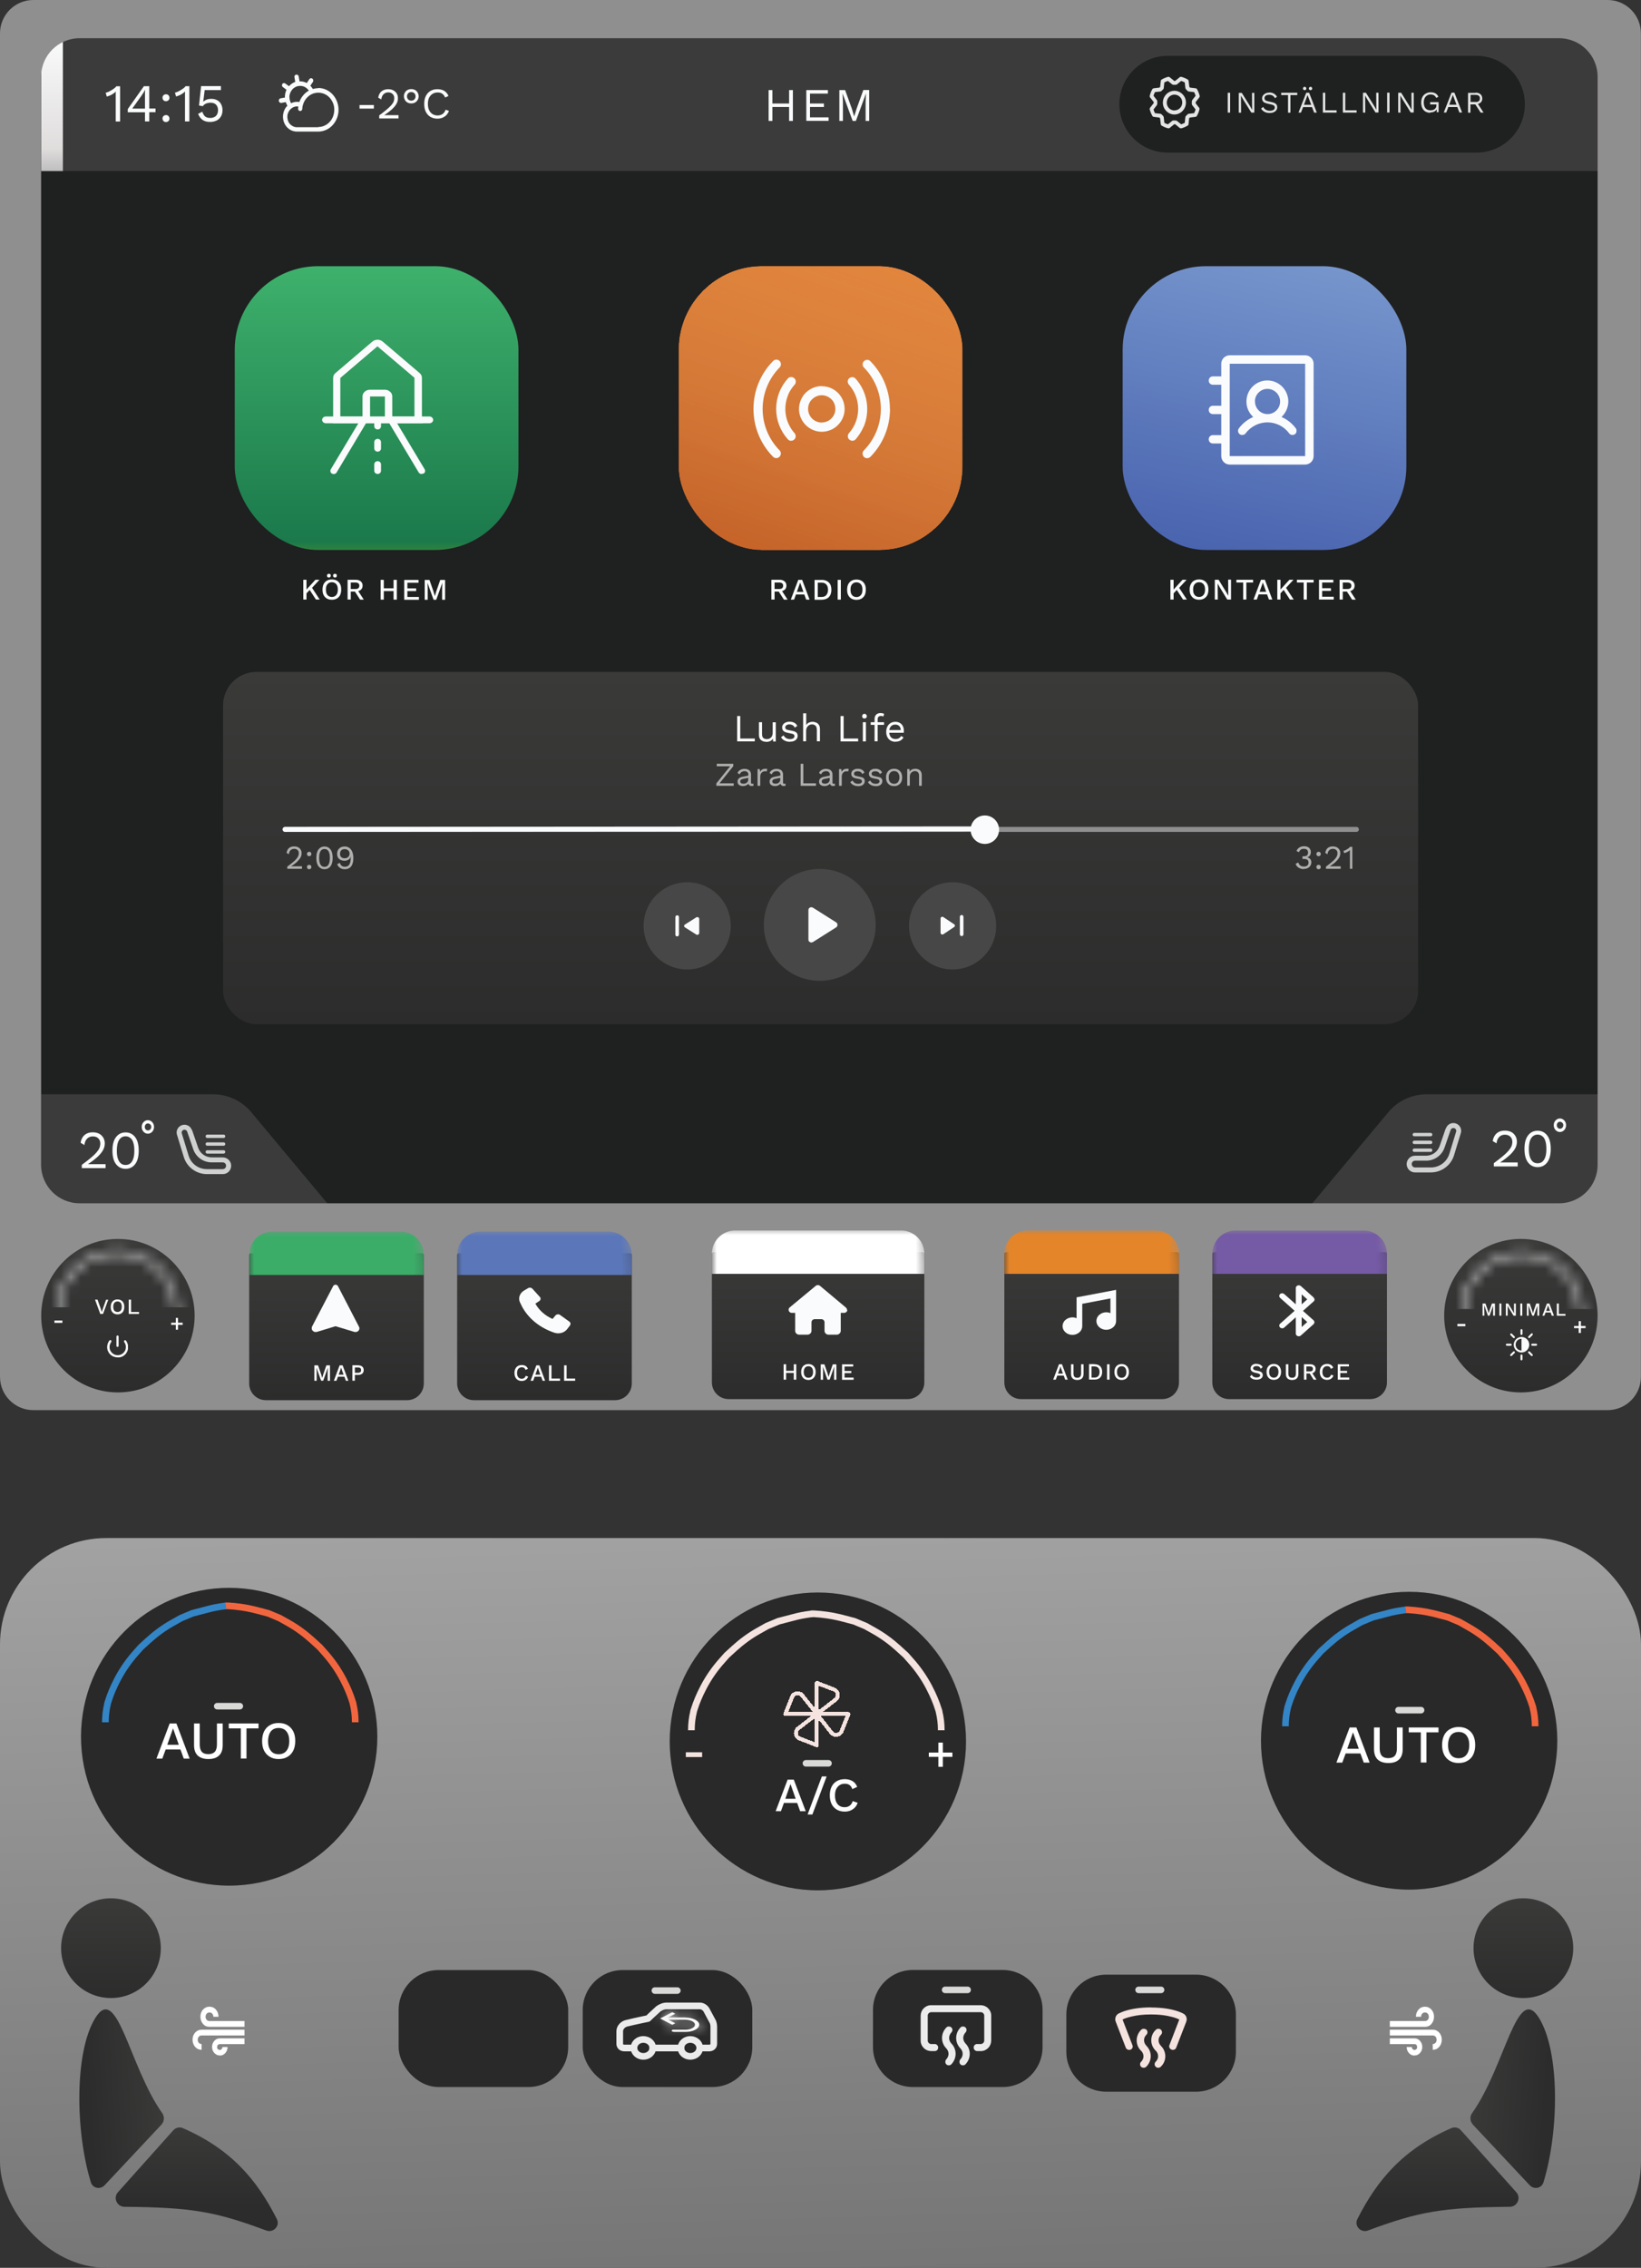 <?xml version="1.0" encoding="UTF-8"?>
<svg xmlns="http://www.w3.org/2000/svg" width="164.91" height="227.82" xmlns:xlink="http://www.w3.org/1999/xlink" viewBox="0 0 164.91 227.82">
  <rect x="0" y="0" width="164.91" height="227.82" fill="#333333" stroke="none"/>
  <defs>
    <style>
      .cls-1 {
        fill: #e4e4e4;
      }

      .cls-1, .cls-2, .cls-3, .cls-4, .cls-5, .cls-6, .cls-7, .cls-8, .cls-9, .cls-10, .cls-11, .cls-12, .cls-13, .cls-14, .cls-15, .cls-16, .cls-17, .cls-18, .cls-19, .cls-20, .cls-21, .cls-22, .cls-23, .cls-24, .cls-25, .cls-26, .cls-27, .cls-28, .cls-29, .cls-30, .cls-31, .cls-32, .cls-33, .cls-34, .cls-35, .cls-36, .cls-37, .cls-38, .cls-39, .cls-40 {
        stroke-width: 0px;
      }

      .cls-2 {
        fill: url(#linear-gradient-12);
      }

      .cls-3 {
        fill: url(#linear-gradient-17);
      }

      .cls-41 {
        stroke-width: .4px;
      }

      .cls-41, .cls-42, .cls-43, .cls-14, .cls-44, .cls-45, .cls-46, .cls-47, .cls-48, .cls-49 {
        fill: none;
      }

      .cls-41, .cls-44 {
        stroke-linejoin: round;
      }

      .cls-41, .cls-44, .cls-47, .cls-48, .cls-49 {
        stroke-linecap: round;
      }

      .cls-41, .cls-46 {
        stroke: #f4e3de;
      }

      .cls-4 {
        fill: #e4852a;
      }

      .cls-5 {
        fill: url(#linear-gradient-19);
      }

      .cls-6 {
        fill: url(#linear-gradient);
      }

      .cls-7 {
        fill: #5b77ba;
      }

      .cls-8 {
        fill: url(#linear-gradient-6);
      }

      .cls-9 {
        fill: #fffbfb;
      }

      .cls-50 {
        mask: url(#mask-2);
      }

      .cls-42 {
        stroke: #3385c6;
      }

      .cls-42, .cls-43, .cls-44, .cls-46 {
        stroke-width: .67px;
      }

      .cls-51 {
        clip-path: url(#clippath-2);
      }

      .cls-10 {
        fill: #010101;
      }

      .cls-11 {
        fill: url(#linear-gradient-15);
      }

      .cls-52 {
        clip-path: url(#clippath-6);
      }

      .cls-12 {
        fill: url(#linear-gradient-11);
      }

      .cls-53 {
        mask: url(#mask-3);
      }

      .cls-43 {
        stroke: #f2663f;
      }

      .cls-13 {
        fill: url(#linear-gradient-5);
      }

      .cls-54 {
        clip-path: url(#clippath-7);
      }

      .cls-15 {
        fill: #3a3b3a;
      }

      .cls-55 {
        clip-path: url(#clippath-1);
      }

      .cls-56 {
        clip-path: url(#clippath-4);
      }

      .cls-16 {
        fill: #f4e3de;
      }

      .cls-17 {
        fill: #fafbfc;
      }

      .cls-57 {
        mask: url(#mask-5);
      }

      .cls-18 {
        fill: url(#linear-gradient-13);
      }

      .cls-19 {
        fill: #afafae;
      }

      .cls-20 {
        fill: #1f2020;
      }

      .cls-21 {
        fill: url(#linear-gradient-16);
      }

      .cls-22 {
        fill: #fff;
      }

      .cls-44 {
        stroke: #ebebeb;
      }

      .cls-45 {
        stroke-width: .34px;
      }

      .cls-45, .cls-49 {
        stroke: #fafbfc;
      }

      .cls-23 {
        fill: url(#linear-gradient-20);
      }

      .cls-24 {
        fill: url(#linear-gradient-14);
      }

      .cls-25 {
        fill: url(#linear-gradient-2);
      }

      .cls-26 {
        fill: #755aa6;
      }

      .cls-27 {
        fill: url(#linear-gradient-7);
      }

      .cls-58 {
        mask: url(#mask-4);
      }

      .cls-28 {
        fill: url(#linear-gradient-3);
      }

      .cls-59 {
        clip-path: url(#clippath);
      }

      .cls-29 {
        fill: url(#linear-gradient-9);
      }

      .cls-30 {
        fill: #908f8f;
      }

      .cls-60 {
        mask: url(#mask-6);
      }

      .cls-61 {
        clip-path: url(#clippath-3);
      }

      .cls-31 {
        fill: url(#linear-gradient-8);
      }

      .cls-32 {
        fill: #ebebeb;
      }

      .cls-62 {
        clip-path: url(#clippath-8);
      }

      .cls-33 {
        fill: url(#linear-gradient-18);
      }

      .cls-34 {
        fill: #cfd0d0;
        fill-rule: evenodd;
      }

      .cls-63 {
        mask: url(#mask-1);
      }

      .cls-64 {
        mask: url(#mask);
      }

      .cls-65 {
        clip-path: url(#clippath-5);
      }

      .cls-35 {
        fill: #3cad69;
      }

      .cls-47 {
        stroke: #cfd0d0;
        stroke-width: .34px;
      }

      .cls-66 {
        mask: url(#mask-7);
      }

      .cls-36 {
        fill: url(#linear-gradient-10);
      }

      .cls-37 {
        fill: #292929;
      }

      .cls-38 {
        fill: #d9d9d8;
      }

      .cls-48 {
        stroke: #8f8f8f;
      }

      .cls-48, .cls-49 {
        stroke-width: .5px;
      }

      .cls-39 {
        fill: #484747;
      }

      .cls-40 {
        fill: url(#linear-gradient-4);
      }
    </style>
    <clipPath id="clippath">
      <rect class="cls-14" x="4.14" y="3.76" width="156.43" height="117.19"/>
    </clipPath>
    <linearGradient id="linear-gradient" x1="82.47" y1="112.88" x2="82.47" y2="77.49" gradientTransform="translate(0 180.38) scale(1 -1)" gradientUnits="userSpaceOnUse">
      <stop offset="0" stop-color="#3a3a39"/>
      <stop offset="1" stop-color="#2b2c2b"/>
    </linearGradient>
    <clipPath id="clippath-1">
      <rect class="cls-14" x="112.82" y="26.74" width="28.51" height="28.51" rx="8.39" ry="8.39"/>
    </clipPath>
    <linearGradient id="linear-gradient-2" x1="134.61" y1="175.03" x2="123.79" y2="123.79" gradientTransform="translate(0 180.38) scale(1 -1)" gradientUnits="userSpaceOnUse">
      <stop offset="0" stop-color="#94b7e1"/>
      <stop offset="1" stop-color="#4963ae"/>
    </linearGradient>
    <clipPath id="clippath-2">
      <rect class="cls-14" x="116.93" y="30.85" width="20.3" height="20.3"/>
    </clipPath>
    <linearGradient id="linear-gradient-3" x1="5.14" y1="176.62" x2="5.14" y2="163.2" gradientTransform="translate(0 180.38) scale(1 -1)" gradientUnits="userSpaceOnUse">
      <stop offset="0" stop-color="#fafbfc"/>
      <stop offset=".83" stop-color="#e0dddd"/>
      <stop offset="1" stop-color="#bfbebe"/>
    </linearGradient>
    <clipPath id="clippath-3">
      <rect class="cls-14" x="23.59" y="26.74" width="28.51" height="28.51" rx="8.39" ry="8.39"/>
    </clipPath>
    <linearGradient id="linear-gradient-4" x1="37.85" y1="153.64" x2="37.85" y2="125.13" gradientTransform="translate(0 180.38) scale(1 -1)" gradientUnits="userSpaceOnUse">
      <stop offset="0" stop-color="#3eb16c"/>
      <stop offset=".97" stop-color="#1b794b"/>
      <stop offset="1" stop-color="#2f823f"/>
      <stop offset="1" stop-color="#0f7c3e"/>
      <stop offset="1" stop-color="#0e4a3f"/>
    </linearGradient>
    <clipPath id="clippath-4">
      <rect class="cls-14" x="68.21" y="26.74" width="28.51" height="28.51" rx="8.39" ry="8.39"/>
    </clipPath>
    <linearGradient id="linear-gradient-5" x1="1443.35" y1="-559.8" x2="1430.85" y2="-596.29" gradientTransform="translate(1518.9 621) rotate(-180) scale(1 -1)" gradientUnits="userSpaceOnUse">
      <stop offset="0" stop-color="#f9a04d" stop-opacity=".6"/>
      <stop offset="1" stop-color="#c46128"/>
    </linearGradient>
    <linearGradient id="linear-gradient-6" x1="89.38" y1="159.58" x2="76.89" y2="123.1" gradientTransform="translate(0 180.38) scale(1 -1)" xlink:href="#linear-gradient-5"/>
    <linearGradient id="linear-gradient-7" x1="33.82" y1="54.48" x2="33.82" y2="39.72" xlink:href="#linear-gradient"/>
    <mask id="mask" x="25.04" y="123.67" width="17.55" height="16.99" maskUnits="userSpaceOnUse">
      <g id="path-3-outside-1_345_10204" data-name="path-3-outside-1 345 10204">
        <rect class="cls-22" x="25.04" y="123.67" width="17.55" height="16.99"/>
        <path class="cls-10" d="m25.04,126.07c0-.09.08-.17.17-.17h17.21c.09,0,.17.08.17.17v12.91c0,.93-.75,1.68-1.68,1.68h-14.19c-.93,0-1.68-.75-1.68-1.68v-12.91Z"/>
      </g>
    </mask>
    <linearGradient id="linear-gradient-8" x1="54.72" y1="54.48" x2="54.72" y2="39.72" xlink:href="#linear-gradient"/>
    <mask id="mask-1" x="45.94" y="123.67" width="17.55" height="16.99" maskUnits="userSpaceOnUse">
      <g id="path-7-outside-2_345_10204" data-name="path-7-outside-2 345 10204">
        <rect class="cls-22" x="45.94" y="123.67" width="17.55" height="16.99"/>
        <path class="cls-10" d="m45.94,126.07c0-.09.08-.17.17-.17h17.21c.09,0,.17.08.17.17v12.91c0,.93-.75,1.68-1.68,1.68h-14.19c-.93,0-1.68-.75-1.68-1.68v-12.91Z"/>
      </g>
    </mask>
    <linearGradient id="linear-gradient-9" x1="82.21" y1="54.59" x2="82.21" y2="39.83" xlink:href="#linear-gradient"/>
    <mask id="mask-2" x="71.54" y="123.56" width="21.35" height="16.99" maskUnits="userSpaceOnUse">
      <g id="path-11-outside-3_345_10204" data-name="path-11-outside-3 345 10204">
        <rect class="cls-22" x="71.54" y="123.56" width="21.35" height="16.99"/>
        <path class="cls-10" d="m71.54,125.96c0-.09.08-.17.17-.17h21.01c.09,0,.17.08.17.17v12.91c0,.93-.75,1.68-1.68,1.68h-17.99c-.93,0-1.68-.75-1.68-1.68v-12.91Z"/>
      </g>
    </mask>
    <clipPath id="clippath-5">
      <rect class="cls-14" x="79.27" y="129.09" width="5.87" height="4.98"/>
    </clipPath>
    <linearGradient id="linear-gradient-10" x1="109.71" y1="54.59" x2="109.71" y2="39.83" xlink:href="#linear-gradient"/>
    <mask id="mask-3" x="100.93" y="123.56" width="17.55" height="16.99" maskUnits="userSpaceOnUse">
      <g id="path-15-outside-4_345_10204" data-name="path-15-outside-4 345 10204">
        <rect class="cls-22" x="100.93" y="123.56" width="17.55" height="16.99"/>
        <path class="cls-10" d="m100.93,125.96c0-.09.08-.17.17-.17h17.21c.09,0,.17.08.17.17v12.91c0,.93-.75,1.68-1.68,1.68h-14.19c-.93,0-1.68-.75-1.68-1.68v-12.91Z"/>
      </g>
    </mask>
    <linearGradient id="linear-gradient-11" x1="130.61" y1="54.59" x2="130.61" y2="39.83" xlink:href="#linear-gradient"/>
    <mask id="mask-4" x="121.83" y="123.56" width="17.55" height="16.99" maskUnits="userSpaceOnUse">
      <g id="path-19-outside-5_345_10204" data-name="path-19-outside-5 345 10204">
        <rect class="cls-22" x="121.83" y="123.56" width="17.55" height="16.99"/>
        <path class="cls-10" d="m121.83,125.96c0-.09.07-.17.17-.17h17.21c.09,0,.17.08.17.17v12.91c0,.93-.75,1.68-1.68,1.68h-14.19c-.93,0-1.68-.75-1.68-1.68v-12.91Z"/>
      </g>
    </mask>
    <linearGradient id="linear-gradient-12" x1="152.84" y1="55.93" x2="152.84" y2="40.5" xlink:href="#linear-gradient"/>
    <mask id="mask-5" x="144.79" y="123.95" width="16.6" height="14.09" maskUnits="userSpaceOnUse">
      <g id="mask0_345_10204" data-name="mask0 345 10204">
        <circle class="cls-45" cx="152.92" cy="131.92" r="5.95"/>
      </g>
    </mask>
    <clipPath id="clippath-6">
      <rect class="cls-14" x="151.92" y="133.52" width="2.16" height="2.16"/>
    </clipPath>
    <linearGradient id="linear-gradient-13" x1="11.85" y1="55.93" x2="11.85" y2="40.5" xlink:href="#linear-gradient"/>
    <mask id="mask-6" x="3.63" y="123.78" width="16.6" height="14.09" maskUnits="userSpaceOnUse">
      <g id="mask1_345_10204" data-name="mask1 345 10204">
        <circle class="cls-45" cx="11.77" cy="131.75" r="5.95"/>
      </g>
    </mask>
    <clipPath id="clippath-7">
      <rect class="cls-14" x="10.51" y="134.01" width="2.35" height="2.35"/>
    </clipPath>
    <linearGradient id="linear-gradient-14" x1="81.3" y1="32.54" x2="83.91" y2="-65.12" gradientTransform="translate(0 180.38) scale(1 -1)" gradientUnits="userSpaceOnUse">
      <stop offset="0" stop-color="#a6a5a5"/>
      <stop offset="1" stop-color="#6b6b6b"/>
    </linearGradient>
    <clipPath id="clippath-8">
      <rect class="cls-14" x="111.29" y="200.64" width="8.78" height="8.55"/>
    </clipPath>
    <mask id="mask-7" x="54.8" y="196.11" width="24.58" height="13.34" maskUnits="userSpaceOnUse">
      <g id="path-33-inside-1_264_6966" data-name="path-33-inside-1 264 6966">
        <path class="cls-22" d="m66.64,202.77l-.15.08-.15-.08.15-.08.15.08Zm1.07,1.34c-.06,0-.11-.01-.15-.03-.04-.02-.06-.05-.06-.08s.02-.06.06-.08c.04-.02.09-.03.15-.03v.22Zm-.15-.7l-1.07-.56.3-.16,1.07.56-.3.16Zm-1.07-.71l1.07-.56.3.16-1.07.56-.3-.16Zm.15-.03h2.24v.22h-2.24v-.22Zm2.24,1.45h-1.17v-.22h1.17v.22Zm1.39-.72c0,.19-.15.38-.41.51-.26.14-.61.21-.98.21v-.22c.13,0,.25-.01.37-.04s.22-.06.31-.11c.09-.05.16-.1.21-.16.05-.06.07-.13.07-.19h.43Zm-1.39-.72c.37,0,.72.08.98.21.26.14.41.32.41.51h-.43c0-.07-.02-.13-.07-.19-.05-.06-.12-.12-.21-.16-.09-.05-.19-.08-.31-.11-.12-.03-.24-.04-.37-.04v-.22Z"/>
      </g>
    </mask>
    <linearGradient id="linear-gradient-15" x1="-27.19" y1="260.69" x2="-27.19" y2="250.66" gradientTransform="translate(-16.03 451.38) rotate(-180)" xlink:href="#linear-gradient"/>
    <linearGradient id="linear-gradient-16" x1="19.78" y1="-33.17" x2="19.78" y2="-41.3" xlink:href="#linear-gradient"/>
    <linearGradient id="linear-gradient-17" x1="16.58" y1="-30" x2="8.92" y2="-30.53" xlink:href="#linear-gradient"/>
    <linearGradient id="linear-gradient-18" x1="153.09" y1="-10.31" x2="153.09" y2="-20.34" xlink:href="#linear-gradient"/>
    <linearGradient id="linear-gradient-19" x1="144.47" y1="-33.17" x2="144.47" y2="-41.3" xlink:href="#linear-gradient"/>
    <linearGradient id="linear-gradient-20" x1="147.66" y1="-30" x2="155.33" y2="-30.53" xlink:href="#linear-gradient"/>
  </defs>
  <g id="Layer_3" data-name="Layer 3">
    <g>
      <g class="cls-59">
        <g>
          <rect class="cls-20" x="4.14" y="3.76" width="156.43" height="117.19"/>
          <rect class="cls-6" x="22.42" y="67.5" width="120.09" height="35.39" rx="3.35" ry="3.35"/>
          <path class="cls-17" d="m74.39,74.19h1.46v.29h-1.77v-2.55h.31v2.26Zm2.6.33c-.12,0-.24-.02-.35-.07-.11-.05-.2-.12-.27-.22-.07-.11-.1-.24-.1-.41v-1.27h.31v1.18c0,.2.04.33.13.41.08.07.2.11.36.11.07,0,.14-.01.21-.03.07-.03.13-.06.19-.12.06-.05.1-.12.13-.2.03-.08.05-.18.05-.29v-1.05h.31v1.93h-.27l-.02-.29c-.07.12-.16.2-.27.25-.11.05-.25.08-.4.08Zm2.38,0c-.19,0-.36-.04-.52-.12-.16-.08-.28-.19-.36-.34l.26-.19c.06.12.14.21.25.28.11.07.24.1.4.1.14,0,.24-.03.32-.08.08-.05.12-.12.12-.21,0-.05-.02-.1-.05-.15-.03-.05-.1-.08-.2-.1l-.46-.1c-.19-.04-.32-.1-.41-.19-.08-.09-.12-.2-.12-.34,0-.11.03-.2.09-.29.06-.09.15-.16.26-.21.11-.05.25-.08.4-.08.19,0,.35.04.48.11.13.07.23.18.29.32l-.26.17c-.04-.11-.11-.2-.21-.25-.1-.05-.2-.08-.3-.08-.09,0-.17.01-.24.04-.06.03-.11.06-.15.11-.03.04-.05.09-.05.15s.02.11.06.16c.04.05.11.08.22.1l.48.1c.18.04.31.1.38.18.07.08.11.18.11.3s-.03.23-.1.32c-.06.09-.15.16-.27.21-.12.05-.25.07-.4.07Zm1.34-.04v-2.82h.31v1.18c.07-.12.16-.2.27-.25.11-.05.23-.08.36-.08.14,0,.26.03.38.08.11.05.2.13.27.24.07.11.1.25.1.41v1.23h-.31v-1.13c0-.21-.05-.36-.14-.44-.09-.08-.2-.13-.34-.13-.09,0-.19.02-.28.07s-.17.12-.23.22c-.06.1-.09.23-.09.39v1.02h-.31Zm4.07-.29h1.46v.29h-1.77v-2.55h.31v2.26Zm2.09-2.01c-.07,0-.13-.02-.17-.06-.04-.04-.06-.1-.06-.17s.02-.12.06-.17c.04-.04.1-.07.17-.07s.12.02.17.07c.04.04.07.1.07.17s-.02.13-.07.17c-.04.04-.1.06-.17.06Zm.15.37v1.93h-.31v-1.93h.31Zm1.5-.91c.07,0,.13,0,.19.02s.11.04.14.07l-.08.25s-.06-.03-.1-.04c-.04-.01-.08-.02-.12-.02-.11,0-.2.03-.26.08-.06.05-.09.14-.09.25v2.22h-.31v-2.25c0-.08.01-.16.04-.24.03-.07.06-.13.12-.19.05-.05.12-.09.2-.12s.17-.04.28-.04Zm.32.91v.27h-1.34v-.27h1.34Zm1.16,1.97c-.18,0-.35-.04-.49-.12-.14-.08-.25-.19-.33-.34-.08-.15-.12-.33-.12-.54s.04-.39.12-.54c.08-.15.19-.27.33-.35.14-.08.3-.12.47-.12s.33.04.46.12c.13.08.23.18.29.32.07.13.1.28.1.44,0,.04,0,.08,0,.12,0,.04,0,.07-.01.1h-1.56v-.27h1.42l-.16.03c0-.19-.05-.33-.15-.43-.1-.1-.23-.15-.4-.15-.13,0-.24.03-.33.09-.09.06-.16.14-.21.25-.05.11-.07.24-.07.39s.03.28.08.39c.05.11.12.2.22.25.1.06.21.08.34.08.14,0,.26-.03.34-.08.09-.05.16-.13.22-.22l.24.14c-.05.09-.11.16-.19.23-.07.06-.16.11-.27.15-.1.03-.21.05-.34.05Z"/>
          <path class="cls-19" d="m72.23,78.79l-.05-.1h1.55v.25h-1.74v-.24l1.46-1.82.05.1h-1.47v-.25h1.66v.24l-1.46,1.82Zm2.98-.93c0-.13-.03-.22-.1-.29-.07-.07-.16-.1-.29-.1-.12,0-.21.03-.3.08-.08.05-.14.13-.18.24l-.22-.13c.04-.13.13-.23.25-.3.12-.08.27-.12.45-.12.12,0,.23.02.33.06.1.04.18.1.23.19.06.08.09.19.09.32v.81c0,.08.04.12.13.12.04,0,.08,0,.12-.02v.21c-.06.02-.12.03-.19.03-.06,0-.12-.01-.17-.04-.05-.02-.09-.06-.12-.11-.03-.05-.04-.12-.04-.19v-.03h.07c-.03.1-.07.17-.14.22-.06.05-.14.09-.22.12-.08.02-.16.04-.24.04-.1,0-.19-.02-.28-.05-.08-.03-.15-.08-.2-.15-.05-.07-.07-.15-.07-.25,0-.13.04-.23.12-.31.08-.08.2-.14.35-.17l.66-.13v.22l-.54.11c-.11.02-.19.05-.24.09-.05.04-.08.1-.08.17s.03.13.08.17c.06.04.13.06.23.06.06,0,.13,0,.18-.02.06-.02.11-.04.16-.08.05-.04.08-.08.11-.13.03-.05.04-.12.04-.19v-.46Zm.92,1.08v-1.68h.22l.04.28c.05-.1.12-.18.2-.23.09-.05.2-.08.33-.08.03,0,.06,0,.09,0,.04,0,.07.01.09.03l-.05.24s-.05-.02-.08-.02c-.03,0-.07,0-.12,0-.07,0-.14.02-.21.06-.07.04-.13.1-.17.18-.05.08-.07.18-.07.31v.91h-.27Zm2.3-1.08c0-.13-.03-.22-.1-.29-.07-.07-.16-.1-.29-.1-.12,0-.21.03-.3.08-.08.05-.14.13-.18.24l-.22-.13c.04-.13.13-.23.25-.3.12-.08.27-.12.45-.12.12,0,.23.02.33.06.1.04.18.1.23.19.06.08.09.19.09.32v.81c0,.08.04.12.13.12.04,0,.08,0,.12-.02v.21c-.06.02-.12.03-.19.03-.06,0-.12-.01-.17-.04-.05-.02-.09-.06-.12-.11-.03-.05-.04-.12-.04-.19v-.03h.07c-.03.1-.07.17-.14.22-.06.05-.14.09-.22.12-.08.02-.16.04-.24.04-.1,0-.19-.02-.28-.05-.08-.03-.15-.08-.2-.15-.05-.07-.07-.15-.07-.25,0-.13.04-.23.12-.31.08-.08.2-.14.35-.17l.66-.13v.22l-.54.11c-.11.02-.19.05-.24.09-.05.04-.08.1-.08.17s.03.13.08.17c.06.04.13.06.23.06.06,0,.13,0,.18-.02.06-.02.11-.04.16-.08.05-.04.08-.08.11-.13.03-.05.04-.12.04-.19v-.46Zm2.3.83h1.27v.25h-1.54v-2.21h.27v1.96Zm2.67-.83c0-.13-.03-.22-.1-.29-.07-.07-.16-.1-.29-.1-.12,0-.21.03-.3.08-.08.05-.14.13-.18.24l-.22-.13c.04-.13.13-.23.25-.3.12-.08.27-.12.45-.12.12,0,.23.02.33.06.1.04.18.1.23.19.06.08.09.19.09.32v.81c0,.08.04.12.13.12.04,0,.08,0,.12-.02v.21c-.06.02-.12.03-.19.03-.06,0-.12-.01-.17-.04-.05-.02-.09-.06-.12-.11-.03-.05-.04-.12-.04-.19v-.03h.07c-.03.1-.07.17-.14.22-.06.05-.14.09-.22.12-.08.02-.16.04-.24.04-.1,0-.19-.02-.28-.05-.08-.03-.15-.08-.2-.15-.05-.07-.07-.15-.07-.25,0-.13.04-.23.12-.31.08-.08.2-.14.35-.17l.66-.13v.22l-.54.11c-.11.02-.19.05-.24.09-.05.04-.08.1-.08.17s.03.13.08.17c.06.04.13.06.23.06.06,0,.13,0,.18-.02.06-.02.11-.04.16-.08.05-.04.08-.08.11-.13.03-.05.04-.12.04-.19v-.46Zm.92,1.08v-1.68h.22l.04.28c.05-.1.12-.18.2-.23.09-.05.2-.08.33-.08.03,0,.06,0,.09,0,.04,0,.07.01.09.03l-.05.24s-.05-.02-.08-.02-.07,0-.12,0c-.07,0-.14.02-.21.06-.07.04-.13.1-.17.18-.05.08-.07.18-.07.31v.91h-.27Zm1.9.03c-.16,0-.31-.03-.45-.1-.14-.07-.24-.17-.32-.3l.23-.16c.05.1.12.18.21.24.1.06.21.09.35.09.12,0,.21-.02.28-.07.07-.05.1-.11.1-.18,0-.05-.02-.09-.05-.13-.03-.04-.09-.07-.17-.09l-.4-.08c-.16-.03-.28-.09-.35-.17-.07-.08-.1-.18-.1-.29,0-.09.03-.18.08-.25.05-.08.13-.14.22-.18.1-.05.21-.07.35-.07.17,0,.31.03.42.1.11.06.2.16.25.28l-.22.15c-.04-.1-.1-.17-.18-.21-.08-.05-.17-.07-.27-.07-.08,0-.15.01-.21.03-.06.02-.1.05-.13.09-.03.04-.04.08-.04.13s.02.1.05.14c.03.04.1.07.19.09l.42.09c.16.03.27.08.33.15s.09.16.09.26-.03.2-.08.28c-.06.08-.13.14-.23.18-.1.04-.22.06-.35.06Zm1.77,0c-.16,0-.31-.03-.45-.1-.14-.07-.24-.17-.32-.3l.23-.16c.05.1.12.18.21.24.1.06.21.09.35.09.12,0,.21-.02.28-.07.07-.05.1-.11.1-.18,0-.05-.02-.09-.05-.13-.03-.04-.09-.07-.17-.09l-.4-.08c-.16-.03-.28-.09-.35-.17-.07-.08-.1-.18-.1-.29,0-.09.03-.18.08-.25.05-.08.13-.14.22-.18.1-.05.21-.07.35-.07.17,0,.31.03.42.1.11.06.2.16.25.28l-.22.15c-.04-.1-.1-.17-.18-.21-.08-.05-.17-.07-.27-.07-.08,0-.15.01-.21.03-.06.02-.1.05-.13.09-.03.04-.04.08-.04.13s.02.1.05.14c.03.04.1.07.19.09l.42.09c.16.03.27.08.33.15s.09.16.09.26-.03.2-.08.28c-.06.08-.13.14-.23.18-.1.04-.22.06-.35.06Zm1.86-1.74c.16,0,.3.03.42.1.12.07.22.17.29.3.07.13.1.29.1.47s-.03.34-.1.47c-.07.13-.17.23-.29.3-.12.07-.26.1-.42.1s-.3-.03-.42-.1-.22-.17-.29-.3c-.07-.13-.1-.29-.1-.47s.03-.34.1-.47c.07-.13.17-.23.29-.3s.26-.1.42-.1Zm0,.23c-.11,0-.21.03-.29.08-.08.05-.14.13-.19.22-.04.09-.06.21-.06.34s.02.25.06.34c.04.1.11.17.19.22.08.05.18.08.29.08s.21-.03.29-.08c.08-.05.14-.13.18-.22.04-.1.07-.21.07-.34s-.02-.25-.07-.34c-.04-.1-.1-.17-.18-.22-.08-.05-.18-.08-.29-.08Zm1.32,1.48v-1.68h.23l.02.38-.04-.04c.04-.09.08-.16.14-.21.06-.06.13-.1.21-.12.08-.02.16-.04.25-.04.12,0,.23.02.33.07.1.04.18.11.23.21.06.09.09.21.09.36v1.07h-.27v-.98c0-.19-.04-.31-.12-.39-.08-.07-.18-.11-.29-.11-.08,0-.16.02-.24.06-.08.04-.15.1-.2.18-.05.08-.08.2-.08.34v.89h-.27Z"/>
          <path class="cls-15" d="m160.63,109.93h-17.26c-1.49,0-2.91.66-3.86,1.81l-7.73,9.26h28.85v-11.07Z"/>
          <path class="cls-15" d="m4.14,109.93h17.26c1.49,0,2.91.66,3.86,1.81l7.73,9.26H4.14v-11.07Z"/>
          <path class="cls-17" d="m8.22,117.37v-.35c.35-.26.65-.49.89-.69.24-.2.43-.38.57-.54.14-.16.25-.31.31-.46.06-.15.09-.3.09-.46,0-.21-.07-.38-.2-.51-.13-.13-.31-.2-.55-.2s-.44.08-.59.24c-.15.16-.23.37-.26.63l-.38-.23c.03-.21.1-.39.2-.55.1-.16.24-.28.41-.37.18-.09.38-.13.62-.13.18,0,.35.03.49.08.15.05.27.13.38.23.1.1.18.21.24.35.06.14.09.29.09.45,0,.22-.05.44-.16.65-.11.21-.28.43-.53.67-.25.23-.58.49-1,.77h0s.09,0,.16,0c.07,0,.14,0,.21,0,.07,0,.13,0,.16,0h1.24v.4h-2.38Zm4.4.05c-.4,0-.72-.16-.96-.47-.24-.31-.36-.76-.36-1.36s.12-1.05.36-1.36c.24-.31.56-.47.96-.47s.72.16.96.47c.24.31.36.76.36,1.36s-.12,1.05-.36,1.36c-.24.31-.56.47-.96.47Zm0-.39c.19,0,.35-.05.48-.16.13-.11.23-.27.3-.49.07-.21.1-.48.1-.79s-.03-.57-.1-.79c-.06-.21-.16-.38-.3-.48-.13-.11-.29-.17-.48-.17s-.35.06-.48.17c-.13.11-.23.27-.3.48-.06.21-.1.48-.1.79s.03.57.1.79c.07.21.17.38.3.49.13.11.29.16.48.16Z"/>
          <path class="cls-17" d="m14.24,113.21c0-.19.06-.35.18-.48.12-.13.27-.2.44-.2s.32.07.44.2c.12.13.18.29.18.48s-.06.35-.18.48c-.12.13-.27.2-.44.2s-.32-.07-.44-.2c-.12-.13-.18-.3-.18-.48Zm.31,0c0,.1.03.18.09.25.07.07.14.1.23.1s.17-.03.23-.1c.07-.07.1-.15.1-.25,0-.05,0-.09-.02-.13-.02-.04-.04-.08-.07-.11-.03-.03-.07-.06-.11-.08s-.08-.03-.13-.03c-.09,0-.17.03-.23.1-.06.07-.09.15-.09.25Z"/>
          <path class="cls-17" d="m150.12,117.2v-.35c.35-.26.65-.49.89-.69.24-.2.43-.38.57-.54.14-.16.24-.31.31-.46.06-.15.09-.3.09-.46,0-.21-.07-.38-.2-.51-.13-.13-.32-.2-.55-.2s-.44.08-.58.24c-.15.16-.23.37-.26.63l-.38-.23c.03-.21.1-.39.2-.55.1-.16.24-.28.41-.37.17-.09.38-.13.62-.13.18,0,.35.03.49.08.15.05.27.13.38.23.1.1.18.21.24.35.06.14.09.29.09.45,0,.22-.05.44-.16.65-.11.21-.28.43-.53.67-.25.23-.58.49-1,.77h0s.09,0,.16,0c.07,0,.14,0,.21,0,.07,0,.13,0,.16,0h1.24v.4h-2.38Zm4.4.05c-.4,0-.72-.16-.96-.47-.24-.31-.36-.76-.36-1.36s.12-1.05.36-1.36c.24-.31.56-.47.96-.47s.72.16.96.47c.24.31.36.76.36,1.36s-.12,1.05-.36,1.36c-.24.31-.56.47-.96.47Zm0-.39c.19,0,.35-.05.48-.16.13-.11.23-.27.3-.49.07-.21.1-.48.1-.79s-.03-.57-.1-.79c-.06-.21-.16-.38-.3-.48-.13-.11-.29-.17-.48-.17s-.35.06-.48.17c-.13.11-.23.27-.3.48-.06.21-.1.48-.1.79s.03.57.1.79c.07.21.17.38.3.49.13.11.29.16.48.16Z"/>
          <path class="cls-17" d="m156.14,113.04c0-.19.06-.35.18-.48.13-.13.27-.2.44-.2s.32.07.44.2c.12.13.18.29.18.48s-.06.35-.18.48c-.12.13-.27.2-.44.2s-.32-.07-.44-.2c-.12-.13-.18-.3-.18-.48Zm.31,0c0,.1.03.18.09.25.07.07.14.1.23.1s.17-.03.23-.1c.07-.07.1-.15.1-.25,0-.05,0-.09-.02-.13-.02-.04-.04-.08-.07-.11-.03-.03-.07-.06-.11-.08-.04-.02-.08-.03-.13-.03-.09,0-.17.03-.23.1-.06.07-.09.15-.09.25Z"/>
          <path class="cls-34" d="m18.54,113.49c.12,0,.23.08.27.19l.61,1.77c.27.79,1.01,1.32,1.85,1.32h1.11c.19,0,.34.15.34.34s-.15.34-.34.34h-1.59c-.85,0-1.6-.55-1.84-1.37l-.68-2.22c-.06-.18.08-.37.27-.37Zm.74.03c-.11-.32-.41-.53-.74-.53-.53,0-.91.51-.75,1.02l.68,2.22c.31,1.02,1.26,1.72,2.33,1.72h1.59c.47,0,.84-.38.84-.84s-.38-.84-.84-.84h-1.11c-.62,0-1.17-.39-1.37-.98l-.61-1.77Z"/>
          <path class="cls-47" d="m22.47,115.72h-1.64"/>
          <path class="cls-47" d="m22.47,114.93h-1.64"/>
          <path class="cls-47" d="m22.47,114.15h-1.64"/>
          <path class="cls-34" d="m146.05,113.32c-.12,0-.23.08-.27.19l-.61,1.77c-.27.79-1.01,1.32-1.85,1.32h-1.11c-.19,0-.34.15-.34.34s.15.34.34.34h1.59c.85,0,1.6-.55,1.85-1.37l.68-2.22c.06-.18-.08-.37-.27-.37Zm-.74.03c.11-.32.41-.53.74-.53.53,0,.91.51.75,1.02l-.68,2.22c-.31,1.02-1.26,1.72-2.33,1.72h-1.59c-.47,0-.84-.38-.84-.84s.38-.84.84-.84h1.11c.62,0,1.17-.39,1.37-.98l.61-1.77Z"/>
          <path class="cls-47" d="m142.13,115.55h1.64"/>
          <path class="cls-47" d="m142.13,114.76h1.64"/>
          <path class="cls-47" d="m142.13,113.98h1.64"/>
          <path class="cls-20" d="m18.51,15.81c-.45,0-.89.13-1.27.39-.38.25-.67.61-.84,1.03-.17.42-.22.88-.13,1.32.09.44.31.85.63,1.17.32.32.73.54,1.17.63.44.09.9.04,1.32-.13.42-.17.77-.47,1.03-.84.25-.38.39-.82.39-1.27,0-.61-.24-1.19-.67-1.62-.43-.43-1.01-.67-1.62-.67Zm0,3.66c-.27,0-.54-.08-.76-.23-.23-.15-.4-.36-.5-.62-.1-.25-.13-.53-.08-.79.05-.27.18-.51.38-.7.19-.19.44-.32.7-.38.27-.05.54-.03.79.08.25.1.46.28.62.5.15.23.23.49.23.76,0,.36-.14.71-.4.97-.26.26-.61.4-.97.4Zm4.21.41c-.2.46-.47.89-.8,1.27-.08.09-.19.14-.31.15-.12,0-.24-.04-.33-.12-.09-.08-.14-.19-.15-.31,0-.12.03-.24.11-.33.6-.67.93-1.54.93-2.44s-.33-1.77-.93-2.44c-.04-.04-.07-.1-.09-.15-.02-.06-.03-.12-.03-.18,0-.06.02-.12.04-.17.03-.05.06-.1.11-.14.05-.04.1-.07.16-.09.06-.02.12-.03.18-.02.06,0,.12.02.17.05.05.03.1.06.14.11.58.65.96,1.44,1.1,2.3.14.85.04,1.73-.3,2.53Zm-7.58-3.2c-.27.64-.35,1.34-.24,2.02.11.68.42,1.32.88,1.84.08.09.12.21.11.33,0,.12-.06.23-.15.31-.09.08-.21.12-.33.12-.12,0-.23-.06-.31-.15-.75-.84-1.17-1.92-1.17-3.05s.41-2.21,1.17-3.05c.08-.09.19-.15.32-.15.12,0,.24.03.33.12.09.08.15.19.15.32,0,.12-.03.24-.12.33-.27.3-.49.64-.65,1.01Zm10.23,1.42c0,1.79-.7,3.52-1.96,4.8-.04.04-.09.08-.15.11-.06.02-.12.04-.18.04-.06,0-.12,0-.18-.03-.06-.02-.11-.06-.15-.1-.04-.04-.08-.09-.1-.15-.02-.06-.04-.12-.04-.18,0-.06.01-.12.04-.18.02-.06.06-.11.1-.15,1.09-1.11,1.7-2.6,1.7-4.16s-.61-3.05-1.7-4.16c-.09-.09-.13-.2-.13-.32,0-.12.05-.24.14-.32.09-.09.2-.13.32-.13.12,0,.24.05.32.14,1.26,1.28,1.96,3,1.96,4.8Zm-11.1,4.16s.08.09.1.15c.02.06.03.12.03.18,0,.06-.01.12-.04.17-.02.06-.06.11-.1.15-.04.04-.09.08-.15.1-.06.02-.12.03-.18.03-.06,0-.12-.01-.17-.04-.06-.02-.11-.06-.15-.1-1.26-1.28-1.96-3-1.96-4.8s.7-3.52,1.96-4.8c.04-.04.09-.08.15-.11.06-.02.12-.04.18-.04.06,0,.12,0,.18.03.06.02.11.06.15.1.04.04.08.09.1.15.02.06.04.12.04.18,0,.06-.01.12-.04.18-.02.06-.06.11-.1.15-1.09,1.11-1.7,2.6-1.7,4.16s.61,3.05,1.7,4.16h0Z"/>
          <g class="cls-55">
            <g>
              <rect class="cls-25" x="112.82" y="26.74" width="28.51" height="28.51" rx="6.71" ry="6.71"/>
              <g class="cls-51">
                <path class="cls-17" d="m124.59,43.62s.09.06.15.07c.05.01.11.02.16,0s.11-.03.16-.05c.05-.03.09-.07.12-.11.25-.34.59-.62.97-.81.38-.19.8-.29,1.22-.29s.84.1,1.22.29c.38.19.71.47.96.81.03.04.07.08.12.11.05.03.1.05.15.05s.11,0,.16,0c.05-.01.1-.04.15-.07.04-.03.08-.07.11-.12.03-.05.05-.1.05-.16,0-.05,0-.11,0-.16-.01-.05-.04-.1-.07-.15-.37-.5-.87-.9-1.44-1.14.31-.29.53-.66.63-1.08.1-.41.07-.85-.09-1.24-.15-.4-.42-.74-.77-.98-.35-.24-.76-.37-1.19-.37s-.84.13-1.19.37c-.35.24-.62.58-.77.98-.15.4-.18.83-.09,1.24s.32.79.63,1.08c-.57.25-1.07.64-1.44,1.14-.07.09-.1.2-.08.31.02.11.07.21.16.28Zm1.52-3.29c0-.25.07-.5.21-.7.14-.21.34-.37.57-.47.23-.1.49-.12.73-.07.24.05.47.17.65.35.18.18.3.4.35.65.05.25.02.5-.07.73-.1.23-.26.43-.47.57-.21.14-.45.21-.7.21-.33,0-.66-.13-.89-.37-.24-.24-.37-.56-.37-.9Zm5.05-4.64h-7.58c-.22,0-.44.09-.6.25-.16.16-.25.37-.25.6v1.27h-.84c-.11,0-.22.04-.3.12-.08.08-.12.19-.12.3s.04.22.12.3c.08.08.19.12.3.12h.84v2.11h-.84c-.11,0-.22.04-.3.12-.08.08-.12.19-.12.3s.04.22.12.3c.08.08.19.12.3.12h.84v2.11h-.84c-.11,0-.22.04-.3.12-.08.08-.12.19-.12.3s.04.22.12.3c.08.08.19.12.3.12h.84v1.27c0,.22.09.44.25.6.16.16.37.25.6.25h7.58c.22,0,.44-.09.6-.25.16-.16.25-.37.25-.6v-9.28c0-.22-.09-.44-.25-.6-.16-.16-.37-.25-.6-.25Zm0,10.13h-7.58v-9.28h7.58v9.28Z"/>
              </g>
            </g>
          </g>
          <path class="cls-17" d="m119.25,58.24l-.89.96h-.04s-.52.56-.52.56l-.03-.35,1.07-1.17h.4Zm-1.31,0v1.99h-.32v-1.99h.32Zm.49.71l.84,1.28h-.38l-.72-1.1.26-.18Zm2.07-.74c.19,0,.36.04.5.12s.25.2.33.35c.08.15.11.34.11.55s-.04.4-.11.55c-.08.15-.19.27-.33.35s-.31.12-.5.12-.36-.04-.5-.12-.25-.2-.33-.35c-.08-.15-.12-.34-.12-.55s.04-.4.12-.55c.08-.15.18-.27.33-.35s.31-.12.5-.12Zm0,.28c-.13,0-.23.03-.32.09-.09.06-.16.14-.21.25-.05.11-.07.25-.07.4s.02.29.07.4c.05.11.12.2.21.25.09.06.2.09.32.09s.23-.03.32-.09c.09-.06.16-.14.21-.25.05-.11.07-.25.07-.4s-.02-.29-.07-.4c-.05-.11-.12-.2-.21-.25-.09-.06-.2-.09-.32-.09Zm3.21-.25v1.99h-.38l-.77-1.26-.19-.35h0v.32s.01,1.29.01,1.29h-.3v-1.99h.38l.77,1.25.2.36h0v-.33s-.01-1.29-.01-1.29h.3Zm2.22,0v.28h-.68v1.71h-.32v-1.71h-.68v-.28h1.69Zm1.93,1.99h-.34l-.19-.52h-.84l-.19.52h-.33l.75-1.99h.39l.75,1.99Zm-1.28-.78h.66l-.33-.93-.33.93Zm3.41-1.21l-.89.96h-.04s-.52.56-.52.56l-.03-.35,1.07-1.17h.4Zm-1.31,0v1.99h-.32v-1.99h.32Zm.49.71l.84,1.28h-.38l-.72-1.1.26-.18Zm2.84-.71v.28h-.68v1.71h-.32v-1.71h-.68v-.28h1.69Zm.54,1.99v-1.99h1.44v.28h-1.12v.57h.88v.27h-.88v.59h1.16v.28h-1.48Zm2.88-1.99c.21,0,.38.05.51.16.13.11.19.25.19.43s-.06.33-.19.43c-.13.1-.29.15-.51.15l-.03.02h-.46v.8h-.32v-1.99h.81Zm-.02.93c.13,0,.23-.03.29-.08.06-.05.1-.14.1-.25s-.03-.19-.1-.24c-.06-.05-.16-.08-.29-.08h-.47v.65h.47Zm.19.07l.65,1h-.37l-.56-.87.28-.13Z"/>
          <path class="cls-48" d="m28.65,83.32h107.66"/>
          <path class="cls-49" d="m28.65,83.32l70.26-.05"/>
          <path class="cls-19" d="m131.03,87.31c-.2,0-.37-.05-.52-.14-.15-.09-.25-.22-.31-.39l.27-.14c.03.08.06.16.11.22.05.06.11.11.18.14.08.03.18.05.29.05.1,0,.18-.02.25-.05.07-.04.12-.08.15-.14.04-.06.05-.13.05-.21s-.02-.15-.05-.2c-.03-.05-.08-.09-.14-.12-.06-.03-.15-.04-.25-.04-.02,0-.05,0-.08,0-.03,0-.06,0-.09,0v-.27s.04,0,.06,0h.05c.16,0,.28-.03.35-.09.07-.06.1-.17.1-.3,0-.12-.04-.2-.11-.27-.07-.06-.17-.09-.31-.09-.14,0-.25.03-.32.09-.07.06-.13.14-.17.25l-.25-.12c.04-.09.09-.18.16-.25.07-.07.16-.13.26-.17.1-.04.22-.06.34-.06.15,0,.28.03.38.08.1.05.18.12.22.21.05.09.08.18.08.29,0,.08-.01.15-.03.22-.02.06-.05.12-.09.16-.04.05-.08.08-.13.11-.05.03-.1.04-.16.05h0c.07,0,.14.02.19.05.06.03.11.06.15.11.04.04.07.1.09.15.02.06.03.12.03.18,0,.13-.03.24-.1.35-.06.1-.15.18-.27.24-.11.06-.25.08-.4.08Zm1.48-1.74c.06,0,.12.02.16.06.04.04.06.09.06.16s-.02.12-.06.16-.09.06-.16.06-.12-.02-.16-.06-.06-.09-.06-.16.02-.12.06-.16c.04-.04.09-.06.16-.06Zm0,1.31c.06,0,.12.02.16.06s.06.09.06.16-.02.12-.06.16-.09.06-.16.06-.12-.02-.16-.06-.06-.09-.06-.16.02-.12.06-.16.09-.06.16-.06Zm.74.4v-.22c.22-.16.41-.31.55-.43.15-.12.27-.23.36-.34.09-.1.15-.2.19-.29.04-.09.06-.19.06-.29,0-.13-.04-.24-.13-.32-.08-.08-.2-.12-.34-.12s-.27.05-.37.15c-.09.1-.15.23-.16.4l-.23-.14c.02-.13.06-.24.12-.34.06-.1.15-.18.26-.23.11-.06.24-.08.39-.08.11,0,.22.02.31.05.09.03.17.08.23.14.06.06.11.13.15.22.04.08.05.18.05.28,0,.14-.03.28-.1.41-.07.13-.18.27-.33.42-.15.15-.36.31-.63.48h0s.06,0,.1,0c.04,0,.09,0,.13,0,.04,0,.08,0,.1,0h.77v.25h-1.49Zm2.41,0v-1.74s0-.09,0-.14c-.08.07-.16.14-.27.19-.1.05-.2.09-.31.12l-.07-.24s.09-.02.15-.04c.06-.03.13-.06.19-.1.07-.04.13-.08.19-.13.06-.04.1-.09.13-.13h.23v2.21h-.27Z"/>
          <path class="cls-19" d="m28.87,87.28v-.22c.22-.16.41-.31.55-.43.15-.12.27-.23.36-.34.09-.1.15-.2.19-.29.04-.09.06-.19.06-.29,0-.13-.04-.24-.13-.32-.08-.08-.2-.12-.34-.12s-.27.05-.37.15c-.09.1-.15.23-.16.4l-.23-.14c.02-.13.06-.24.12-.34.06-.1.15-.18.26-.23.11-.06.24-.08.39-.08.11,0,.22.02.31.05.09.03.17.08.23.14.06.06.11.13.15.22.04.08.05.18.05.28,0,.14-.03.28-.1.41-.07.13-.18.27-.33.42-.15.15-.36.31-.63.48h0s.06,0,.1,0c.04,0,.09,0,.13,0,.04,0,.08,0,.1,0h.77v.25h-1.49Zm2.2-1.71c.06,0,.12.02.16.06.04.04.06.09.06.16s-.02.12-.06.16-.09.06-.16.06-.12-.02-.16-.06-.06-.09-.06-.16.02-.12.06-.16c.04-.04.09-.06.16-.06Zm0,1.31c.06,0,.12.02.16.06s.06.09.06.16-.02.12-.06.16-.09.06-.16.06-.12-.02-.16-.06-.06-.09-.06-.16.02-.12.06-.16.09-.06.16-.06Zm1.54.44c-.25,0-.45-.1-.6-.29-.15-.19-.22-.48-.22-.85s.07-.65.22-.85c.15-.19.35-.29.6-.29s.45.1.6.29c.15.19.22.48.22.85s-.07.65-.22.85c-.15.19-.35.29-.6.29Zm0-.24c.12,0,.22-.03.3-.1.08-.07.14-.17.18-.31.04-.13.06-.3.06-.49s-.02-.36-.06-.49c-.04-.13-.1-.23-.18-.3-.08-.07-.18-.1-.3-.1s-.22.03-.3.1c-.08.07-.14.17-.18.3-.04.13-.06.3-.06.49s.02.36.06.49c.04.13.1.24.18.31.08.07.18.1.3.1Zm2.04-2.04c.19,0,.34.05.47.15.13.1.22.23.29.4.06.17.1.37.1.59,0,.25-.03.46-.1.63-.06.17-.16.3-.29.38-.13.09-.28.13-.47.13s-.34-.04-.47-.13c-.13-.08-.23-.21-.3-.37l.27-.14c.04.12.09.21.17.28.08.07.2.11.34.11.12,0,.21-.02.29-.07.08-.05.14-.11.18-.2.04-.09.08-.19.09-.31.02-.12.03-.25.03-.4h0v-.03h-.01c-.03.1-.07.18-.14.24-.07.06-.14.1-.23.13-.08.03-.17.04-.25.04-.15,0-.27-.03-.39-.08-.11-.06-.2-.14-.26-.24s-.09-.22-.09-.37c0-.15.03-.28.09-.39.06-.11.15-.2.26-.26.11-.06.25-.09.41-.09Zm0,.26c-.16,0-.28.04-.36.13-.08.08-.12.2-.12.36,0,.13.04.24.13.32.09.08.2.11.35.11.1,0,.18-.02.25-.06.07-.04.13-.09.17-.16.04-.07.06-.15.06-.24,0-.09-.02-.18-.06-.24-.04-.07-.1-.12-.17-.16-.07-.04-.16-.06-.25-.06Z"/>
          <circle class="cls-17" cx="98.97" cy="83.35" r="1.43"/>
          <path class="cls-39" d="m69.06,88.63h0c2.42,0,4.38,1.96,4.38,4.38h0c0,2.42-1.96,4.38-4.38,4.38h0c-2.42,0-4.38-1.96-4.38-4.38h0c0-2.42,1.96-4.38,4.38-4.38Z"/>
          <path class="cls-17" d="m68.23,92.13v1.76s-.02.09-.05.13c-.04.03-.08.05-.13.05-.05,0-.1-.02-.13-.05-.04-.03-.05-.08-.05-.13v-1.76s.02-.09.05-.13c.04-.03.08-.05.13-.05.05,0,.1.02.13.05.04.03.05.08.05.13Zm2.04.15v1.45c0,.05-.02.1-.06.13-.04.03-.08.05-.13.05-.02,0-.03,0-.05,0-.02,0-.04-.01-.05-.02l-1.15-.73s-.05-.04-.06-.06c-.01-.02-.02-.05-.02-.08,0-.03,0-.06.02-.08.01-.02.03-.05.06-.06l1.15-.73s.03-.02.05-.02c.02,0,.04,0,.05,0,.05,0,.09.02.13.05.04.03.06.07.06.13Z"/>
          <path class="cls-39" d="m95.73,88.63h0c2.42,0,4.38,1.96,4.38,4.38h0c0,2.42-1.96,4.38-4.38,4.38h0c-2.42,0-4.38-1.96-4.38-4.38h0c0-2.42,1.96-4.38,4.38-4.38Z"/>
          <path class="cls-17" d="m96.46,92.1v1.76s.02.09.05.13c.03.03.08.05.13.05.05,0,.09-.02.13-.05.03-.03.05-.08.05-.13v-1.76s-.02-.09-.05-.13c-.03-.03-.08-.05-.13-.05-.05,0-.09.02-.13.05-.03.03-.05.08-.05.13Zm-1.94.15v1.45c0,.05.02.1.05.13s.08.05.12.05c.01,0,.03,0,.05,0,.02,0,.03-.01.05-.02l1.09-.73s.05-.04.06-.06c.01-.03.02-.05.02-.08,0-.03,0-.06-.02-.08-.01-.03-.03-.05-.06-.06l-1.09-.73s-.03-.02-.05-.02c-.02,0-.03,0-.05,0-.05,0-.09.02-.12.05-.04.03-.05.07-.05.13Z"/>
          <path class="cls-39" d="m82.38,87.29h0c3.1,0,5.62,2.52,5.62,5.62h0c0,3.1-2.52,5.62-5.62,5.62h0c-3.1,0-5.62-2.52-5.62-5.62h0c0-3.1,2.52-5.62,5.62-5.62Z"/>
          <path class="cls-17" d="m81.24,94.39v-2.97c0-.08.03-.15.09-.2.06-.06.12-.08.2-.08.02,0,.05,0,.08.01.03,0,.05.02.08.03l2.34,1.48s.08.06.1.11c.02.04.03.09.03.14,0,.05-.01.09-.03.14-.02.04-.05.08-.1.11l-2.34,1.48s-.05.03-.08.03c-.03,0-.05.01-.08.01-.08,0-.14-.03-.2-.08-.06-.06-.09-.12-.09-.2Z"/>
          <g>
            <rect class="cls-15" x="3.97" y="3.76" width="156.66" height="13.42"/>
            <g>
              <path class="cls-20" d="m112.49,10.47c0-2.69,2.18-4.86,4.86-4.86h31.03c2.69,0,4.86,2.18,4.86,4.86h0c0,2.69-2.18,4.86-4.86,4.86h-31.03c-2.69,0-4.86-2.18-4.86-4.86h0Z"/>
              <path class="cls-1" d="m118.03,9.12c-.23,0-.45.07-.65.2-.19.13-.34.32-.43.53-.09.22-.11.46-.07.69.04.23.16.44.32.61.16.17.37.28.59.33.23.05.46.02.67-.07.21-.09.39-.24.52-.44.13-.2.2-.43.2-.66,0-.32-.12-.62-.34-.84-.22-.22-.51-.35-.82-.35Zm0,1.98c-.15,0-.3-.05-.43-.13-.13-.09-.23-.21-.29-.36s-.07-.3-.04-.46c.03-.15.1-.3.21-.41.11-.11.25-.19.4-.22.15-.03.31-.01.45.05.14.06.26.16.35.29.09.13.13.28.13.44,0,.21-.08.41-.23.56-.15.15-.34.23-.55.23Zm2.13-.74s0-.07,0-.11l.36-.46s.03-.05.04-.08c0-.03,0-.06,0-.09-.06-.23-.15-.45-.26-.65-.01-.03-.04-.05-.06-.07-.02-.02-.05-.03-.08-.03l-.57-.07s-.05-.05-.07-.07l-.07-.59s-.01-.06-.03-.09c-.02-.03-.04-.05-.06-.06-.2-.12-.41-.21-.64-.27-.03,0-.06,0-.09,0-.03,0-.06.02-.08.04l-.45.37h-.1l-.45-.37s-.05-.03-.08-.04c-.03,0-.06,0-.09,0-.22.06-.44.15-.64.27-.03.02-.05.04-.06.06-.02.03-.03.06-.03.09l-.06.59s-.05.05-.07.07l-.58.07s-.06.01-.08.03c-.03.02-.05.04-.06.07-.12.2-.2.42-.26.65,0,.03,0,.06,0,.09,0,.03.02.06.04.08l.36.46v.11l-.36.46s-.03.05-.04.08c0,.03,0,.06,0,.09.06.23.15.45.26.65.02.03.04.05.06.07.03.02.05.03.08.03l.57.07s.05.05.07.07l.07.59s.01.06.03.09c.02.03.04.05.06.06.2.12.41.21.64.27.03,0,.06,0,.09,0,.03,0,.06-.02.08-.04l.45-.37s.07,0,.1,0l.45.37s.05.03.08.04c.03,0,.06,0,.09,0,.22-.06.43-.15.63-.27.03-.02.05-.04.06-.06.02-.03.03-.06.03-.09l.06-.59s.05-.05.07-.07l.57-.07s.06-.01.08-.03c.03-.02.05-.04.06-.07.12-.2.2-.42.26-.65,0-.03,0-.06,0-.09,0-.03-.02-.06-.04-.08l-.36-.46Zm-.39-.16c0,.07,0,.14,0,.22,0,.05.01.1.04.14l.34.44c-.04.13-.09.25-.15.37l-.55.06s-.09.03-.12.07c-.05.05-.1.1-.15.15-.04.03-.06.08-.06.13l-.06.56c-.12.06-.24.11-.36.15l-.43-.35s-.08-.04-.12-.04h-.01c-.07,0-.14,0-.21,0-.05,0-.1.01-.13.04l-.43.35c-.13-.04-.25-.09-.36-.15l-.06-.56s-.03-.09-.06-.13c-.05-.05-.1-.1-.15-.15-.03-.04-.08-.06-.12-.07l-.55-.06c-.06-.12-.11-.24-.15-.37l.34-.44s.04-.09.04-.14c0-.07,0-.14,0-.22,0-.05-.01-.1-.04-.14l-.34-.44c.04-.13.09-.25.15-.37l.55-.06s.09-.03.12-.07c.05-.05.1-.1.15-.15.04-.03.06-.08.06-.13l.06-.56c.12-.06.24-.11.36-.15l.43.35s.08.05.13.04c.07,0,.14,0,.21,0,.05,0,.1-.01.13-.04l.43-.35c.13.04.25.09.36.15l.06.56s.03.09.06.13c.05.05.1.1.15.15.03.04.07.06.12.07l.55.06c.06.12.11.24.15.37l-.34.44s-.04.09-.04.14h0Z"/>
            </g>
            <path class="cls-1" d="m123.62,9.32v1.99h-.24v-1.99h.24Zm2.43,0v1.99h-.3l-.83-1.33-.21-.37h0v.3s.01,1.41.01,1.41h-.23v-1.99h.3l.83,1.33.21.38h0v-.3s-.01-1.41-.01-1.41h.23Zm1.51-.03c.17,0,.33.04.45.11.13.07.23.18.32.31l-.2.16c-.07-.13-.16-.22-.25-.27-.09-.05-.21-.08-.34-.08-.11,0-.19.02-.27.05-.07.03-.12.07-.15.12-.03.05-.05.1-.05.17,0,.07.02.13.07.19.04.05.13.09.27.12l.43.1c.19.04.32.11.4.19.08.08.11.19.11.32,0,.11-.03.21-.1.3-.06.09-.15.15-.27.2-.11.05-.25.07-.4.07-.15,0-.27-.02-.38-.06-.11-.04-.2-.09-.28-.16-.08-.07-.14-.14-.19-.22l.21-.17c.04.08.09.14.15.2.06.06.13.1.22.14.09.03.18.05.3.05.1,0,.19-.01.27-.04.08-.03.13-.06.17-.11.04-.05.06-.11.06-.18,0-.06-.02-.12-.06-.17-.04-.05-.12-.09-.24-.12l-.47-.11c-.12-.03-.22-.07-.3-.11-.07-.05-.13-.11-.16-.18-.03-.07-.05-.14-.05-.22,0-.11.03-.2.09-.29.06-.09.15-.16.26-.22.11-.05.25-.08.4-.08Zm2.81.03v.23h-.69v1.77h-.24v-1.77h-.69v-.23h1.63Zm1.95,1.99h-.26l-.21-.55h-.9l-.21.55h-.25l.78-1.99h.29l.77,1.99Zm-1.28-.78h.73l-.37-.98-.36.98Zm.07-1.81c.05,0,.09.02.12.05.03.03.05.07.05.12s-.02.09-.05.12c-.03.03-.07.05-.12.05s-.09-.02-.12-.05c-.03-.03-.05-.07-.05-.12s.02-.09.05-.12c.03-.03.07-.05.12-.05Zm.59,0c.05,0,.09.02.12.05.03.03.05.07.05.12s-.02.09-.05.12c-.03.03-.07.05-.12.05s-.09-.02-.12-.05c-.03-.03-.05-.07-.05-.12s.02-.09.05-.12c.03-.03.07-.05.12-.05Zm1.48,2.36h1.14v.23h-1.38v-1.99h.24v1.77Zm2.01,0h1.14v.23h-1.38v-1.99h.24v1.77Zm3.34-1.77v1.99h-.3l-.83-1.33-.21-.37h0v.3s.01,1.41.01,1.41h-.23v-1.99h.3l.83,1.33.21.38h0v-.3s-.01-1.41-.01-1.41h.23Zm1.11,0v1.99h-.24v-1.99h.24Zm2.43,0v1.99h-.3l-.83-1.33-.21-.37h0v.3s.01,1.41.01,1.41h-.23v-1.99h.3l.83,1.33.21.38h0v-.3s-.01-1.41-.01-1.41h.23Zm1.67,2.02c-.19,0-.35-.04-.49-.12-.14-.08-.24-.2-.32-.36-.07-.15-.11-.34-.11-.55s.04-.39.12-.55c.08-.15.19-.27.34-.35.14-.08.31-.13.49-.13.2,0,.36.04.48.11.13.07.23.19.3.34l-.22.12c-.04-.11-.12-.2-.21-.26-.1-.06-.21-.09-.35-.09s-.25.03-.36.1c-.1.06-.18.15-.24.27-.06.12-.09.26-.09.43s.03.31.08.43c.05.12.13.21.23.27.1.06.23.09.37.09.08,0,.16-.01.23-.03.07-.02.14-.05.19-.1.05-.04.1-.1.13-.16s.04-.14.04-.23v-.07h-.63v-.23h.85v1.01h-.19v-.37s.04,0,.04,0c-.05.12-.13.22-.25.29s-.25.1-.42.1Zm3.18-.03h-.26l-.21-.55h-.9l-.21.55h-.25l.78-1.99h.29l.77,1.99Zm-1.28-.78h.73l-.37-.98-.36.98Zm2.65-1.21c.2,0,.37.05.49.16s.18.25.18.43-.06.32-.19.42c-.12.1-.29.15-.49.15l-.02.02h-.49v.83h-.24v-1.99h.75Zm0,.94c.14,0,.25-.03.32-.09.07-.06.11-.15.11-.27s-.03-.21-.11-.27c-.07-.06-.17-.09-.32-.09h-.51v.71h.51Zm.14.05l.66,1.01h-.29l-.57-.87.2-.13Z"/>
            <path class="cls-17" d="m79.68,9.05v3.1h-.38v-3.1h.38Zm-2.06,0v3.1h-.38v-3.1h.38Zm1.86,1.35v.35h-2.03v-.35h2.03Zm1.55,1.75v-3.1h2.17v.35h-1.8v1h1.4v.35h-1.4v1.04h1.87v.35h-2.24Zm6.32-3.1v3.1h-.36v-1.95l.04-.82h0l-1.02,2.77h-.32l-1.02-2.77h0l.04.82v1.95h-.36v-3.1h.58l.68,1.88.23.77h0l.24-.77.68-1.89h.58Z"/>
            <path class="cls-17" d="m11.63,12.21v-2.79c0-.07,0-.14.01-.22-.12.12-.26.22-.42.31-.16.09-.33.15-.49.19l-.11-.39c.06,0,.14-.03.24-.07.1-.04.2-.09.31-.16.11-.06.21-.13.31-.2.09-.07.16-.14.21-.21h.38v3.54h-.43Zm2.94,0v-.93h-1.73v-.32l1.62-2.3h.54v2.24h.63v.37h-.63v.93h-.43Zm-1.27-1.3h1.27v-1.33c0-.09,0-.19,0-.28,0-.1.01-.19.02-.28h-.01c-.04.09-.1.19-.17.3-.07.11-.13.21-.19.29l-.93,1.3Zm3.38-1.44c.1,0,.19.03.25.1.06.06.1.15.1.25s-.03.19-.1.25c-.06.06-.15.1-.25.1s-.19-.03-.25-.1c-.06-.06-.1-.15-.1-.25s.03-.19.1-.25c.06-.06.15-.1.25-.1Zm0,2.09c.1,0,.19.03.25.1s.1.15.1.25-.03.19-.1.25c-.06.06-.15.1-.25.1s-.19-.03-.25-.1-.1-.15-.1-.25.03-.19.1-.25c.06-.06.15-.1.25-.1Zm1.91.64v-2.79c0-.07,0-.14.01-.22-.12.12-.26.22-.42.31-.16.09-.33.15-.49.19l-.11-.39c.06,0,.14-.03.24-.07.1-.04.2-.09.31-.16.11-.06.21-.13.31-.2.09-.07.16-.14.21-.21h.38v3.54h-.43Zm2.52.05c-.31,0-.57-.07-.76-.21-.19-.14-.34-.34-.44-.6l.42-.22c.06.19.14.34.26.46.12.11.3.17.53.17.16,0,.3-.03.42-.09.12-.06.21-.15.27-.26.06-.11.1-.25.1-.41,0-.17-.03-.31-.09-.42-.06-.11-.14-.2-.25-.26-.11-.06-.25-.09-.41-.09-.11,0-.22.01-.32.04-.1.02-.18.06-.26.11-.08.05-.15.12-.2.2l-.38-.07.21-1.95h1.99v.4h-1.63l-.14,1.12v.05s0,0,0,0c.09-.09.2-.16.33-.21.14-.05.3-.08.48-.08.23,0,.42.05.59.14.17.09.3.23.39.4.09.17.14.37.14.6,0,.18-.03.35-.09.49-.06.15-.15.27-.26.38-.11.1-.24.18-.4.23-.15.05-.32.08-.5.08Z"/>
            <path class="cls-17" d="m31.98,8.86c-.18,0-.37.03-.54.08-.07-.12-.16-.23-.25-.33l.26-.39s.03-.05.03-.08c0-.03,0-.06,0-.09,0-.03-.02-.06-.03-.08-.02-.03-.03-.05-.06-.07-.02-.02-.05-.03-.08-.04-.03,0-.06,0-.08,0-.03,0-.05.02-.08.03-.02.02-.04.04-.06.06l-.26.39c-.21-.11-.44-.17-.68-.17h-.05l-.08-.47s-.01-.06-.03-.09c-.01-.03-.03-.05-.06-.07-.02-.02-.05-.03-.08-.04-.03,0-.06,0-.09,0-.03,0-.06.02-.08.03-.02.02-.04.04-.06.06-.02.03-.03.05-.03.08,0,.03,0,.06,0,.09l.08.47c-.24.08-.45.23-.63.43l-.37-.27s-.05-.03-.08-.04c-.03,0-.06,0-.08,0-.03,0-.05.02-.08.03-.02.02-.04.04-.06.06-.02.03-.03.05-.03.08,0,.03,0,.06,0,.09,0,.03.02.06.03.08.02.03.04.05.06.06l.36.27c-.11.23-.16.47-.16.73v.05l-.44.08c-.05,0-.1.04-.13.09-.03.05-.05.1-.04.16,0,.06.03.11.07.15.04.04.09.06.15.06.01,0,.02,0,.04,0l.44-.08c.04.13.09.25.16.36-.21.2-.35.47-.41.77-.06.29-.04.6.06.88.1.28.28.52.51.69.23.17.51.26.79.26h2.15c.54,0,1.06-.23,1.44-.64.38-.41.6-.97.6-1.55s-.22-1.14-.6-1.55c-.38-.41-.9-.64-1.44-.64Zm-2.9.92c0-.24.07-.48.21-.68.13-.2.32-.34.54-.42.22-.07.45-.07.67,0,.22.08.4.23.54.42-.44.25-.78.66-.96,1.15-.28-.05-.57-.01-.83.12-.1-.18-.16-.39-.16-.6Zm2.9,3h-2.15c-.13,0-.26-.03-.38-.09-.12-.06-.23-.14-.32-.24s-.16-.23-.2-.36c-.04-.13-.06-.28-.05-.42,0-.14.04-.28.11-.41.06-.13.14-.24.25-.33.1-.09.22-.16.35-.2.13-.04.26-.05.39-.03,0,.07-.02.14-.02.21,0,.03,0,.06.01.09,0,.03.02.06.04.08.02.02.04.04.07.05.03.01.05.02.08.02.03,0,.06,0,.08-.01s.05-.03.07-.05c.02-.02.04-.04.05-.07.01-.03.02-.06.02-.09,0-.12.02-.23.05-.34,0,0,0,0,0-.01.08-.31.24-.59.46-.81.22-.22.49-.37.79-.43.3-.06.6-.03.88.08.28.11.53.31.71.57.18.26.3.56.32.88s-.03.64-.16.93c-.13.29-.34.53-.59.7-.26.17-.55.26-.85.26Z"/>
            <path class="cls-17" d="m37.57,10.55v.36h-1.44v-.36h1.44Zm.54,1.32v-.28c.29-.21.53-.4.72-.56.19-.16.35-.31.47-.44.12-.13.2-.25.25-.37.05-.12.07-.24.07-.37,0-.17-.06-.31-.17-.41-.11-.11-.26-.16-.44-.16s-.36.07-.48.2c-.12.13-.19.3-.21.51l-.31-.18c.03-.17.08-.32.16-.44.08-.13.2-.23.34-.3.14-.07.31-.11.51-.11.15,0,.28.02.4.07.12.04.22.11.31.19.08.08.15.17.19.28.05.11.07.23.07.37,0,.18-.04.36-.13.53-.09.17-.23.35-.43.54-.2.19-.47.4-.82.63h0s.08,0,.13,0c.06,0,.11,0,.17,0,.06,0,.1,0,.13,0h1.01v.33h-1.94Zm3.22-1.48c-.14,0-.27-.03-.38-.09-.11-.06-.2-.15-.26-.26-.06-.11-.1-.23-.1-.37s.03-.26.1-.37c.06-.11.15-.2.26-.26.11-.06.24-.09.38-.09s.27.03.38.09c.11.06.2.15.26.26.06.11.1.23.1.37s-.03.26-.1.37c-.06.11-.15.19-.26.26-.11.06-.24.09-.38.09Zm0-.28c.13,0,.23-.04.31-.12.08-.08.12-.19.12-.31s-.04-.23-.12-.31c-.08-.08-.19-.12-.31-.12s-.23.04-.31.12c-.08.08-.12.19-.12.31s.04.23.12.31c.08.08.19.12.31.12Zm3.79,1.03c-.06.16-.15.3-.26.42-.11.12-.25.2-.4.27-.15.06-.32.09-.5.09-.27,0-.51-.06-.71-.18-.2-.12-.35-.29-.46-.51-.11-.22-.16-.48-.16-.79s.05-.57.16-.79c.11-.22.26-.39.46-.51.2-.12.43-.18.7-.18.19,0,.35.03.5.08.15.05.27.13.37.23.1.1.19.22.25.37l-.34.16c-.06-.17-.16-.29-.28-.38-.12-.09-.27-.13-.47-.13s-.37.05-.51.14c-.15.09-.26.22-.35.39-.08.17-.12.38-.12.62s.04.45.12.62c.08.17.19.3.34.4.15.09.32.14.51.14s.36-.05.5-.14c.14-.1.25-.25.31-.44l.35.13Z"/>
            <rect class="cls-28" x="3.97" y="3.76" width="2.35" height="13.42"/>
          </g>
          <g class="cls-61">
            <g>
              <rect class="cls-40" x="23.59" y="26.74" width="28.51" height="28.51" rx="8.39" ry="8.39"/>
              <path class="cls-17" d="m42.54,47.57s-.08.03-.13.04c-.04,0-.09,0-.13,0-.04-.01-.08-.03-.12-.06-.04-.03-.06-.06-.09-.1l-2.96-4.95h-.82v.32c0,.08-.04.17-.1.23-.06.06-.15.09-.24.09s-.18-.03-.24-.09c-.06-.06-.1-.14-.1-.23v-.32h-.82l-1.48,2.48-1.48,2.48c-.04.07-.12.13-.2.15-.09.02-.18.01-.26-.03-.08-.04-.14-.11-.16-.19-.02-.08-.01-.17.03-.24l2.78-4.64h-2.48c-.09,0-.18-.03-.24-.09-.06-.06-.1-.14-.1-.23s.04-.17.1-.23c.06-.06.15-.09.24-.09h8.84c.09,0,.18.03.24.09.06.06.1.14.1.23s-.04.17-.1.23c-.06.06-.15.09-.24.09h-2.48l2.78,4.64s.04.08.04.12c0,.04,0,.08-.01.12-.01.04-.03.08-.06.11s-.06.06-.1.08Zm-4.59-3.48c-.09,0-.18.03-.24.09-.06.06-.1.14-.1.23v.64c0,.08.04.17.1.23.06.06.15.09.24.09s.18-.03.24-.09c.06-.06.1-.14.1-.23v-.64c0-.08-.04-.17-.1-.23-.06-.06-.15-.09-.24-.09Zm0,2.24c-.09,0-.18.03-.24.09-.06.06-.1.14-.1.23v.64c0,.08.04.17.1.23.06.06.15.09.24.09s.18-.03.24-.09c.06-.06.1-.14.1-.23v-.64c0-.08-.04-.17-.1-.23-.06-.06-.15-.09-.24-.09Z"/>
              <path class="cls-17" d="m43.14,41.84h-.74v-3.88c0-.09-.02-.18-.06-.27-.04-.08-.1-.16-.18-.22l-3.72-3.17s0,0,0,0c-.14-.11-.32-.17-.5-.17s-.36.06-.5.17h0s-3.72,3.17-3.72,3.17c-.08.06-.14.14-.18.22-.04.08-.06.18-.06.27v3.88h-.74c-.1,0-.19.04-.26.1-.07.06-.11.15-.11.24s.04.17.11.24c.07.06.16.1.26.1h10.42c.1,0,.19-.04.26-.1.07-.06.11-.15.11-.24s-.04-.17-.11-.24c-.07-.06-.16-.1-.26-.1Zm-8.93-3.88h0s3.72-3.17,3.72-3.17l3.72,3.16h0v3.88h-2.23v-2.01c0-.18-.08-.35-.22-.47-.14-.13-.33-.2-.53-.2h-1.49c-.2,0-.39.07-.53.2-.14.13-.22.3-.22.47v2.01h-2.23v-3.88Zm4.47,3.88h-1.49v-2.01h1.49v2.01Z"/>
            </g>
          </g>
          <path class="cls-17" d="m32.11,58.24l-.89.96h-.04s-.52.56-.52.56l-.03-.35,1.07-1.17h.4Zm-1.31,0v1.99h-.32v-1.99h.32Zm.49.71l.84,1.28h-.38l-.72-1.1.26-.18Zm2.06-.74c.19,0,.36.04.5.12.14.08.25.2.33.35.08.15.11.34.11.55s-.04.4-.11.55c-.08.15-.19.27-.33.35-.14.08-.31.12-.5.12s-.36-.04-.5-.12c-.14-.08-.25-.2-.33-.35-.08-.15-.11-.34-.11-.55s.04-.4.11-.55c.08-.15.19-.27.33-.35.14-.08.31-.12.5-.12Zm0,.28c-.12,0-.23.03-.32.09-.09.06-.16.14-.21.25-.05.11-.07.25-.07.4s.02.29.07.4c.05.11.12.2.21.25.09.06.2.09.32.09s.23-.03.32-.09c.09-.06.16-.14.21-.25.05-.11.07-.25.07-.4s-.02-.29-.07-.4c-.05-.11-.12-.2-.21-.25-.09-.06-.2-.09-.32-.09Zm-.3-.85c.06,0,.11.02.14.05.04.03.05.08.05.14s-.02.1-.05.14c-.03.03-.08.05-.14.05s-.11-.02-.14-.05c-.04-.04-.05-.08-.05-.14s.02-.1.05-.14c.04-.03.08-.05.14-.05Zm.61,0c.06,0,.11.02.14.05.04.03.05.08.05.14s-.02.1-.05.14c-.03.03-.08.05-.14.05s-.11-.02-.14-.05c-.03-.04-.05-.08-.05-.14s.02-.1.05-.14c.04-.03.08-.05.14-.05Zm2.08.6c.21,0,.38.05.51.16.13.11.19.25.19.43s-.06.33-.19.43c-.12.1-.29.15-.51.15l-.03.02h-.46v.8h-.32v-1.99h.81Zm-.02.93c.13,0,.23-.03.29-.08.06-.05.1-.14.1-.25s-.03-.19-.1-.24c-.06-.05-.16-.08-.29-.08h-.47v.65h.47Zm.19.07l.65,1h-.37l-.56-.87.28-.13Zm3.97-.99v1.99h-.33v-1.99h.33Zm-1.31,0v1.99h-.32v-1.99h.32Zm1.15.85v.28h-1.31v-.28h1.31Zm.9,1.15v-1.99h1.44v.28h-1.12v.57h.88v.27h-.88v.59h1.16v.28h-1.49Zm4.11-1.99v1.99h-.3v-1.15l.02-.55h0l-.61,1.7h-.27l-.61-1.7h0l.02.55v1.15h-.3v-1.99h.48l.4,1.15.14.47h0l.14-.47.4-1.15h.47Z"/>
          <g class="cls-56">
            <g>
              <rect class="cls-13" x="68.21" y="26.74" width="28.51" height="28.51" rx="8.39" ry="8.39" shape-rendering="crispEdges"/>
              <rect class="cls-8" x="68.21" y="26.74" width="28.51" height="28.51" rx="6.71" ry="6.71"/>
              <path class="cls-17" d="m82.58,38.79c-.45,0-.89.13-1.27.39-.38.25-.67.61-.84,1.03-.17.42-.22.88-.13,1.32.09.44.31.85.63,1.17.32.32.73.54,1.17.63.44.09.9.04,1.32-.13.42-.17.77-.47,1.03-.84.25-.38.39-.82.39-1.27,0-.61-.24-1.19-.67-1.62-.43-.43-1.01-.67-1.62-.67Zm0,3.66c-.27,0-.54-.08-.76-.23-.23-.15-.4-.36-.51-.62-.1-.25-.13-.53-.08-.79.05-.27.18-.51.38-.7.19-.19.44-.32.7-.38.27-.05.54-.03.79.08.25.1.46.28.62.5.15.23.23.49.23.76,0,.36-.14.71-.4.97-.26.26-.61.4-.97.4Zm4.21.41c-.2.46-.47.89-.8,1.27-.08.09-.19.14-.31.15-.12,0-.24-.04-.33-.12-.09-.08-.14-.19-.15-.31,0-.12.03-.24.11-.33.6-.67.93-1.54.93-2.44s-.33-1.77-.93-2.44c-.04-.04-.07-.1-.09-.15-.02-.06-.03-.12-.03-.18,0-.06.02-.12.04-.17.03-.05.06-.1.11-.14.05-.04.1-.07.16-.09.06-.02.12-.03.18-.02.06,0,.12.02.17.05.05.03.1.06.14.11.58.65.96,1.44,1.1,2.3.14.85.04,1.73-.3,2.53Zm-7.58-3.2c-.27.64-.35,1.34-.24,2.02.11.68.42,1.32.88,1.84.08.09.12.21.11.33,0,.12-.06.23-.15.31-.09.08-.21.12-.33.12-.12,0-.23-.06-.31-.15-.75-.84-1.17-1.92-1.17-3.05s.41-2.21,1.17-3.05c.08-.09.19-.15.32-.15.12,0,.24.03.33.12.09.08.15.19.15.32,0,.12-.03.24-.12.33-.27.3-.49.64-.65,1.01Zm10.23,1.42c0,1.79-.7,3.52-1.96,4.8-.04.04-.09.08-.15.11-.06.02-.12.04-.18.04-.06,0-.12,0-.18-.03-.06-.02-.11-.06-.15-.1-.04-.04-.08-.09-.1-.15-.02-.06-.04-.12-.04-.18,0-.06.01-.12.04-.18.02-.06.06-.11.1-.15,1.09-1.11,1.7-2.6,1.7-4.16s-.61-3.05-1.7-4.16c-.09-.09-.13-.2-.13-.32,0-.12.05-.24.14-.32.09-.09.2-.13.32-.13.12,0,.24.05.32.14,1.26,1.28,1.96,3,1.96,4.8Zm-11.1,4.16s.08.09.1.15c.02.06.03.12.03.18,0,.06-.01.12-.04.17-.02.06-.06.11-.1.15-.04.04-.09.08-.15.1-.06.02-.12.03-.18.03-.06,0-.12-.01-.17-.04-.06-.02-.11-.06-.15-.1-1.26-1.28-1.96-3-1.96-4.8s.7-3.52,1.96-4.8c.04-.04.09-.08.15-.11.06-.02.12-.04.18-.04.06,0,.12,0,.18.03.06.02.11.06.15.1.04.04.08.09.1.15.02.06.04.12.04.18,0,.06-.01.12-.04.18-.02.06-.06.11-.1.15-1.09,1.11-1.7,2.6-1.7,4.16s.61,3.05,1.7,4.16h0Z"/>
            </g>
          </g>
          <path class="cls-17" d="m78.33,58.24c.21,0,.38.05.51.16.13.11.19.25.19.43s-.06.33-.19.43c-.12.1-.29.15-.51.15l-.03.02h-.46v.8h-.32v-1.99h.81Zm-.02.93c.13,0,.23-.03.29-.08.06-.05.1-.14.1-.25s-.03-.19-.1-.24c-.06-.05-.16-.08-.29-.08h-.47v.65h.47Zm.19.07l.65,1h-.37l-.56-.87.28-.13Zm2.86,1h-.34l-.19-.52h-.84l-.19.52h-.33l.75-1.99h.39l.75,1.99Zm-1.28-.78h.66l-.33-.93-.33.93Zm2.48-1.21c.31,0,.55.09.73.26.18.17.26.42.26.74s-.09.57-.26.74c-.17.17-.42.26-.73.26h-.7v-1.99h.7Zm0,1.72c.21,0,.37-.06.48-.19.11-.13.17-.3.17-.53s-.06-.41-.17-.53c-.11-.13-.27-.19-.48-.19h-.38v1.44h.38Zm1.94-1.72v1.99h-.32v-1.99h.32Zm1.57-.03c.19,0,.36.04.5.12s.25.2.33.35c.08.15.11.34.11.55s-.04.4-.11.55c-.08.15-.19.27-.33.35s-.31.12-.5.12-.36-.04-.5-.12-.25-.2-.33-.35c-.08-.15-.11-.34-.11-.55s.04-.4.11-.55c.08-.15.19-.27.33-.35s.31-.12.5-.12Zm0,.28c-.12,0-.23.03-.32.09-.09.06-.16.14-.21.25-.05.11-.07.25-.07.4s.02.29.07.4c.05.11.12.2.21.25.09.06.2.09.32.09s.23-.03.32-.09c.09-.06.16-.14.21-.25.05-.11.07-.25.07-.4s-.02-.29-.07-.4c-.05-.11-.12-.2-.21-.25-.09-.06-.2-.09-.32-.09Z"/>
        </g>
      </g>
      <path class="cls-30" d="m161.56,0H3.35C1.5,0,0,1.5,0,3.35v134.96c0,1.85,1.5,3.35,3.35,3.35h158.2c1.85,0,3.35-1.5,3.35-3.35V3.35c0-1.85-1.5-3.35-3.35-3.35Zm-1.01,117.01c0,2.14-1.73,3.87-3.87,3.87H8c-2.14,0-3.87-1.73-3.87-3.87V7.71c0-2.14,1.73-3.87,3.87-3.87h148.68c2.14,0,3.87,1.73,3.87,3.87v109.3Z"/>
      <path class="cls-27" d="m25.04,126.07c0-.09.08-.17.17-.17h17.21c.09,0,.17.08.17.17v12.91c0,.93-.75,1.68-1.68,1.68h-14.19c-.93,0-1.68-.75-1.68-1.68v-12.91Z"/>
      <g class="cls-64">
        <path class="cls-35" d="m25.04,126.07c0-1.3,1.05-2.35,2.35-2.35h12.85c1.3,0,2.35,1.05,2.35,2.35v2.01h-17.55v-2.01Zm17.55,14.59h-17.55,17.55Zm-17.55,0v-14.76,14.76Zm17.55-14.76v14.76-14.76Z"/>
      </g>
      <path class="cls-17" d="m33.48,129.2s.05-.07.09-.1c.04-.02.09-.04.13-.04.05,0,.1,0,.14.03.04.02.08.05.1.08l.02.03,2.14,4.13c.05.13.01.28-.1.38-.05.04-.11.08-.18.09-.07.02-.14.02-.21,0l-1.89-.57-1.84.56c-.07.02-.14.03-.21.02-.07,0-.14-.04-.19-.08l-.03-.02c-.11-.09-.15-.23-.11-.37v-.04s2.14-4.1,2.14-4.1Z"/>
      <path class="cls-22" d="m33.16,137.16v1.55h-.23v-.9l.02-.43h0l-.47,1.32h-.21l-.47-1.32h0l.02.43v.9h-.23v-1.55h.37l.31.9.11.37h0l.11-.37.31-.9h.37Zm1.6,1.55l-.15-.41h-.65l-.15.41h-.26l.58-1.55h.3l.58,1.55h-.27Zm-.73-.61h.5l-.18-.5-.07-.22h0l-.07.22-.18.5Zm1.98-.94c.33,0,.54.18.54.48s-.21.48-.54.48h-.35v.58h-.25v-1.55h.6Zm-.04.75c.22,0,.32-.09.32-.27s-.1-.27-.32-.27h-.31v.54h.31Z"/>
      <path class="cls-31" d="m45.94,126.07c0-.09.08-.17.17-.17h17.21c.09,0,.17.08.17.17v12.91c0,.93-.75,1.68-1.68,1.68h-14.19c-.93,0-1.68-.75-1.68-1.68v-12.91Z"/>
      <g class="cls-63">
        <path class="cls-7" d="m45.94,126.07c0-1.3,1.05-2.35,2.35-2.35h12.85c1.3,0,2.35,1.05,2.35,2.35v2.01h-17.55v-2.01Zm17.55,14.59h-17.55,17.55Zm-17.55,0v-14.76,14.76Zm17.55-14.76v14.76-14.76Z"/>
      </g>
      <path class="cls-17" d="m52.42,131.18c.6,1.17,1.68,2.09,3.01,2.6l.21.08c.24.09.5.11.75.05.25-.06.46-.2.61-.39l.28-.37c.04-.06.06-.13.05-.2-.01-.07-.05-.13-.11-.18l-.95-.68s-.07-.04-.11-.05c-.04-.01-.08-.01-.13,0-.04,0-.08.02-.12.04s-.07.04-.09.07l-.29.35c-.75-.33-1.36-.87-1.73-1.54l.4-.26s.06-.05.08-.08c.02-.03.04-.07.04-.11,0-.04,0-.08,0-.11-.01-.04-.03-.07-.06-.1l-.76-.84c-.05-.05-.12-.09-.2-.1-.08-.01-.16,0-.22.04l-.42.25c-.22.13-.37.32-.45.55-.07.22-.05.46.06.67l.16.32Z"/>
      <path class="cls-22" d="m53.07,138.3c-.1.28-.34.43-.64.43-.45,0-.73-.31-.73-.8s.28-.8.73-.8c.31,0,.53.13.62.38l-.24.11c-.06-.18-.18-.27-.37-.27-.29,0-.48.21-.48.58s.18.58.47.58c.2,0,.34-.1.4-.3l.24.08Zm1.46.41l-.15-.41h-.65l-.15.41h-.26l.58-1.55h.3l.58,1.55h-.27Zm-.73-.61h.5l-.18-.5-.07-.22h0l-.07.22-.18.5Zm1.63.39h.85v.22h-1.11v-1.55h.25v1.33Zm1.52,0h.85v.22h-1.11v-1.55h.25v1.33Z"/>
      <path class="cls-29" d="m71.54,125.96c0-.09.08-.17.17-.17h21.01c.09,0,.17.08.17.17v12.91c0,.93-.75,1.68-1.68,1.68h-17.99c-.93,0-1.68-.75-1.68-1.68v-12.91Z"/>
      <g class="cls-50">
        <path class="cls-22" d="m71.54,125.96c0-1.3,1.05-2.35,2.35-2.35h16.65c1.3,0,2.35,1.05,2.35,2.35v2.01h-21.35v-2.01Zm21.35,14.59h-21.35,21.35Zm-21.35,0v-14.76,14.76Zm21.35-14.76v14.76-14.76Z"/>
      </g>
      <g class="cls-65">
        <path class="cls-17" d="m85.15,131.58c0,.18-.15.31-.33.31h-.33v1.56s0,.05,0,.08v.16c0,.21-.18.39-.41.39h-.16s-.02,0-.03,0c-.01,0-.03,0-.04,0h-.58c-.23,0-.41-.17-.41-.39v-.86c0-.17-.15-.31-.33-.31h-.65c-.18,0-.33.14-.33.31v.86c0,.21-.18.39-.41.39h-.57s-.03,0-.05,0c-.01,0-.02,0-.04,0h-.16c-.23,0-.41-.17-.41-.39v-1.09s0-.02,0-.03v-.68h-.33c-.18,0-.33-.14-.33-.31,0-.09.03-.17.1-.23l2.62-2.17c.07-.07.15-.08.22-.08s.15.02.21.07l2.6,2.18c.08.07.12.15.11.23Z"/>
      </g>
      <path class="cls-22" d="m79.77,137.05h.25v1.55h-.25v-.68h-.77v.68h-.25v-1.55h.25v.66h.77v-.66Zm1.47-.02c.45,0,.73.31.73.8s-.28.8-.73.8-.73-.31-.73-.8.28-.8.73-.8Zm0,.22c-.29,0-.47.21-.47.58s.18.58.47.58.47-.21.47-.58-.18-.58-.47-.58Zm2.81-.19v1.55h-.23v-.9l.02-.43h0l-.47,1.32h-.21l-.47-1.32h0l.02.43v.9h-.23v-1.55h.37l.31.9.11.37h0l.11-.37.31-.9h.37Zm.83,1.33h.9v.22h-1.16v-1.55h1.12v.22h-.87v.45h.68v.21h-.68v.46Z"/>
      <path class="cls-36" d="m100.93,125.96c0-.09.08-.17.17-.17h17.21c.09,0,.17.08.17.17v12.91c0,.93-.75,1.68-1.68,1.68h-14.19c-.93,0-1.68-.75-1.68-1.68v-12.91Z"/>
      <g class="cls-53">
        <path class="cls-4" d="m100.93,125.96c0-1.3,1.05-2.35,2.35-2.35h12.85c1.3,0,2.35,1.05,2.35,2.35v2.01h-17.55v-2.01Zm17.55,14.59h-17.55,17.55Zm-17.55,0v-14.76,14.76Zm17.55-14.76v14.76-14.76Z"/>
      </g>
      <path class="cls-17" d="m112.16,129.57v3.14c0,.23-.1.46-.29.62-.19.17-.44.26-.7.26s-.51-.09-.7-.26c-.19-.17-.29-.39-.29-.62s.1-.46.29-.62c.19-.17.44-.26.7-.26.15,0,.3.03.42.09v-1.48l-2.83.54v2.24c0,.23-.1.46-.29.62-.19.17-.44.26-.7.26s-.51-.09-.7-.26c-.19-.17-.29-.39-.29-.62s.1-.46.29-.62c.19-.17.44-.26.7-.26.15,0,.3.03.42.09v-2.1l3.96-.75Z"/>
      <path class="cls-22" d="m107.05,138.6l-.15-.41h-.65l-.15.41h-.26l.58-1.55h.3l.58,1.55h-.27Zm-.73-.61h.5l-.18-.5-.07-.22h0l-.07.22-.18.5Zm2.57-.94v.96c0,.41-.22.62-.63.62s-.63-.21-.63-.62v-.96h.25v.93c0,.29.12.43.38.43s.38-.14.38-.43v-.93h.25Zm1.1,0c.49,0,.77.28.77.77s-.28.77-.77.77h-.55v-1.55h.55Zm0,1.34c.33,0,.51-.2.51-.56s-.18-.56-.51-.56h-.3v1.12h.3Zm1.51-1.34v1.55h-.25v-1.55h.25Zm1.22-.02c.45,0,.73.31.73.8s-.28.8-.73.8-.73-.31-.73-.8.28-.8.73-.8Zm0,.22c-.29,0-.47.21-.47.58s.18.58.47.58.47-.21.47-.58-.18-.58-.47-.58Z"/>
      <path class="cls-12" d="m121.83,125.96c0-.09.07-.17.17-.17h17.21c.09,0,.17.08.17.17v12.91c0,.93-.75,1.68-1.68,1.68h-14.19c-.93,0-1.68-.75-1.68-1.68v-12.91Z"/>
      <g class="cls-58">
        <path class="cls-26" d="m121.83,125.96c0-1.3,1.05-2.35,2.35-2.35h12.85c1.3,0,2.35,1.05,2.35,2.35v2.01h-17.55v-2.01Zm17.55,14.59h-17.55,17.55Zm-17.55,0v-14.76,14.76Zm17.55-14.76v14.76-14.76Z"/>
      </g>
      <path class="cls-17" d="m132.01,130.34l-1.28-1.14c-.19-.17-.51-.05-.51.19v1.64l-1.16-1.03s-.06-.04-.1-.06c-.04-.01-.07-.02-.11-.02s-.08,0-.11.02c-.04.01-.07.03-.1.06-.03.02-.05.05-.06.09-.02.03-.02.07-.02.1s0,.07.02.1c.01.03.04.06.06.09l1.46,1.3-1.46,1.3s-.05.05-.06.09c-.02.03-.02.07-.02.1s0,.07.02.1c.01.03.04.06.06.09.03.02.06.04.1.06.04.01.07.02.11.02s.08,0,.11-.02c.04-.01.07-.03.1-.06l1.16-1.03v1.64c0,.24.32.36.51.19l1.28-1.14s.05-.05.06-.09c.01-.03.02-.07.02-.1s0-.07-.02-.1c-.02-.03-.04-.06-.06-.09l-1.07-.95,1.07-.95c.12-.1.12-.27,0-.38Zm-1.2-.31l.56.5-.56.5v-1Zm.56,2.78l-.56.5v-1l.56.5Z"/>
      <path class="cls-22" d="m126.27,137.02c.29,0,.48.1.62.31l-.19.17c-.09-.19-.21-.27-.43-.27s-.34.1-.34.23c0,.12.1.19.4.24.42.07.57.2.57.45,0,.28-.25.45-.62.45-.34,0-.55-.12-.67-.31l.18-.18c.1.19.26.27.49.27.22,0,.36-.08.36-.22,0-.11-.09-.17-.38-.23-.42-.08-.58-.21-.58-.46,0-.26.23-.47.6-.47Zm1.74,0c.45,0,.73.31.73.8s-.28.8-.73.8-.73-.31-.73-.8.28-.8.73-.8Zm0,.22c-.29,0-.47.21-.47.58s.18.58.47.58.47-.21.47-.58-.18-.58-.47-.58Zm2.47-.19v.96c0,.41-.22.62-.63.62s-.63-.21-.63-.62v-.96h.25v.93c0,.29.12.43.38.43s.38-.14.38-.43v-.93h.25Zm1.53,1.55l-.39-.62h-.33v.62h-.25v-1.55h.63c.33,0,.54.17.54.46,0,.22-.12.38-.33.44l.42.65h-.29Zm-.73-1.34v.51h.36c.2,0,.3-.08.3-.25s-.1-.25-.3-.25h-.36Zm2.72.93c-.1.28-.34.43-.64.43-.45,0-.73-.31-.73-.8s.28-.8.73-.8c.31,0,.53.13.62.38l-.24.11c-.06-.18-.18-.27-.37-.27-.29,0-.48.21-.48.58s.18.58.47.58c.2,0,.34-.1.4-.3l.24.08Zm.69.19h.9v.22h-1.15v-1.55h1.12v.22h-.87v.45h.68v.21h-.68v.46Z"/>
      <circle class="cls-2" cx="152.84" cy="132.17" r="7.71"/>
      <g class="cls-57">
        <rect class="cls-17" x="144.79" y="123.95" width="16.6" height="7.55"/>
      </g>
      <path class="cls-22" d="m147.26,133v.23h-.8v-.23h.8Z"/>
      <path class="cls-22" d="m159.34,133.21v.21h-.47v.49h-.22v-.49h-.47v-.21h.47v-.49h.22v.49h.47Z"/>
      <path class="cls-22" d="m150.23,130.95v1.22h-.18v-1.04s.01,0,.01,0l-.37,1.04h-.16l-.37-1.04h0v.34s.01.7.01.7h-.18v-1.22h.29l.24.7.08.29h0l.09-.29.24-.7h.29Zm.65,0v1.22h-.2v-1.22h.2Zm1.45,0v1.22h-.23l-.47-.77-.12-.23h0v.21s0,.79,0,.79h-.18v-1.22h.23l.47.77.12.23h0v-.21s0-.79,0-.79h.18Zm.65,0v1.22h-.2v-1.22h.2Zm1.7,0v1.22h-.18v-1.04s.01,0,.01,0l-.37,1.04h-.16l-.37-1.04h0v.34s.01.7.01.7h-.18v-1.22h.29l.24.7.08.29h0l.09-.29.24-.7h.29Zm1.26,1.22l-.11-.32h-.51l-.12.32h-.2l.46-1.22h.24l.46,1.22h-.21Zm-.57-.48h.4l-.14-.39-.06-.18h0l-.05.17-.14.39Zm1.28.31h.67v.17h-.87v-1.22h.2v1.05Z"/>
      <path class="cls-9" d="m152.9,135.67c-.16,0-.31-.06-.42-.17-.11-.11-.17-.26-.17-.42s.06-.31.17-.42c.11-.11.26-.17.42-.17s.31.06.42.17c.11.11.17.26.17.42s-.06.31-.17.42c-.11.11-.26.17-.42.17Zm0,.2c.21,0,.41-.08.55-.23.15-.15.23-.35.23-.55s-.08-.41-.23-.55c-.15-.15-.35-.23-.55-.23s-.41.08-.55.23c-.15.15-.23.35-.23.55s.08.41.23.55c.15.15.35.23.55.23Zm0-2.35s.05.01.07.03c.02.02.03.04.03.07v.39s-.01.05-.03.07c-.02.02-.04.03-.07.03s-.05-.01-.07-.03-.03-.04-.03-.07v-.39s.01-.05.03-.07c.02-.02.04-.03.07-.03Zm0,2.55s.05.01.07.03c.02.02.03.04.03.07v.39s-.01.05-.03.07c-.02.02-.04.03-.07.03s-.05-.01-.07-.03c-.02-.02-.03-.04-.03-.07v-.39s.01-.05.03-.07c.02-.02.04-.03.07-.03Zm1.57-.98s-.01.05-.03.07c-.02.02-.04.03-.07.03h-.39s-.05-.01-.07-.03c-.02-.02-.03-.04-.03-.07s.01-.05.03-.07c.02-.02.04-.03.07-.03h.39s.05.01.07.03c.02.02.03.04.03.07Zm-2.55,0s-.01.05-.03.07c-.02.02-.04.03-.07.03h-.39s-.05-.01-.07-.03c-.02-.02-.03-.04-.03-.07s.01-.05.03-.07c.02-.02.04-.03.07-.03h.39s.05.01.07.03c.02.02.03.04.03.07Zm2.09-1.11s.03.04.03.07-.01.05-.03.07l-.28.28s-.02.02-.03.02-.02,0-.04,0c-.03,0-.05-.01-.07-.03,0,0-.02-.02-.02-.03,0-.01,0-.02,0-.04,0-.03.01-.05.03-.07l.28-.28s.04-.03.07-.03.05.01.07.03Zm-1.8,1.8s.03.04.03.07-.01.05-.03.07l-.28.28s-.04.03-.07.03c-.03,0-.05-.01-.07-.03-.02-.02-.03-.04-.03-.07,0-.03,0-.05.03-.07l.28-.28s.04-.03.07-.03.05.01.07.03Zm1.8.42s-.04.03-.07.03-.05-.01-.07-.03l-.28-.28s-.03-.04-.03-.07.01-.05.03-.07c.02-.02.04-.03.07-.03.03,0,.05,0,.07.03l.28.28s.03.04.03.07-.01.05-.03.07Zm-1.8-1.8s-.04.03-.07.03-.05-.01-.07-.03l-.28-.28s-.02-.02-.02-.03c0-.01,0-.02,0-.04,0-.01,0-.03,0-.04,0-.01.01-.02.02-.03,0,0,.02-.02.03-.02.01,0,.02,0,.04,0s.03,0,.04,0c.01,0,.02.01.03.02l.28.28s.02.02.02.03c0,.01,0,.02,0,.04s0,.03,0,.04c0,.01-.01.02-.02.03Z"/>
      <g class="cls-52">
        <path class="cls-17" d="m152.9,135.77v-1.37l.59.29c.07.13.16.47,0,.78-.16.31-.46.33-.59.29Z"/>
      </g>
      <circle class="cls-18" cx="11.85" cy="132.17" r="7.71"/>
      <g class="cls-60">
        <rect class="cls-17" x="3.63" y="123.78" width="16.6" height="7.55"/>
      </g>
      <path class="cls-22" d="m10.88,130.56l-.53,1.44h-.27l-.53-1.44h.25l.34.96.09.29.09-.28.34-.96h.25Zm.93-.02c.14,0,.26.03.36.09.1.06.18.14.24.26.06.11.08.24.08.4s-.03.29-.08.4c-.06.11-.13.2-.24.26-.1.06-.22.09-.36.09s-.26-.03-.36-.09c-.1-.06-.18-.14-.24-.26-.06-.11-.08-.24-.08-.4s.03-.29.08-.4c.06-.11.13-.2.24-.26.1-.06.22-.09.36-.09Zm0,.2c-.09,0-.17.02-.23.06-.06.04-.11.1-.15.18-.03.08-.05.18-.05.29s.02.21.05.29c.03.08.08.14.15.18.07.04.14.06.23.06s.17-.02.23-.06c.07-.04.12-.1.15-.18.03-.08.05-.18.05-.29s-.02-.21-.05-.29c-.03-.08-.09-.14-.15-.18-.06-.04-.14-.06-.23-.06Zm1.37,1.06h.79v.2h-1.03v-1.44h.23v1.24Z"/>
      <path class="cls-22" d="m6.27,132.66v.23h-.8v-.23h.8Z"/>
      <path class="cls-22" d="m17.89,132.39v1.19h-.22v-1.19h.22Zm.47.49v.21h-1.16v-.21h1.16Z"/>
      <g class="cls-54">
        <path class="cls-17" d="m11.81,135.31s-.06-.01-.08-.03c-.02-.02-.03-.05-.03-.08v-.93s.01-.06.03-.08c.02-.02.05-.03.08-.03.03,0,.06.01.08.03.02.02.03.05.03.08v.93s-.01.06-.03.08c-.02.02-.05.03-.08.03Zm0,1.05c-.14,0-.28-.03-.41-.08-.13-.06-.24-.13-.33-.22s-.17-.21-.22-.33c-.06-.13-.08-.26-.08-.41,0-.12.02-.23.06-.35.04-.11.09-.21.17-.31.02-.03.05-.04.08-.04.03,0,.06.01.09.04.02.02.03.05.03.08,0,.03-.01.06-.03.09-.05.07-.09.15-.12.23-.03.08-.04.17-.04.26,0,.23.08.42.24.58.16.16.35.24.58.24s.42-.08.58-.24c.16-.16.24-.35.24-.58,0-.09-.01-.18-.04-.26-.03-.08-.07-.16-.12-.23-.02-.03-.03-.05-.03-.08,0-.03,0-.06.03-.08.02-.02.05-.04.08-.04.03,0,.06.01.08.04.08.09.13.2.17.31s.06.23.06.35c0,.15-.03.28-.08.41-.06.13-.13.24-.22.33-.09.09-.2.17-.33.22-.13.06-.26.08-.41.08Z"/>
      </g>
    </g>
  </g>
  <g id="Layer_4" data-name="Layer 4">
    <g>
      <rect class="cls-24" y="154.51" width="164.91" height="73.31" rx="10.68" ry="10.68"/>
      <ellipse class="cls-37" cx="23.03" cy="174.47" rx="14.89" ry="14.96"/>
      <path class="cls-22" d="m19.07,176.67h-.6l-.34-.92h-1.48l-.34.92h-.59l1.33-3.53h.68l1.33,3.53Zm-2.26-1.39h1.16l-.58-1.65-.58,1.65Zm5.57-2.14v2.17c0,.47-.12.82-.37,1.05-.25.24-.6.35-1.07.35s-.82-.12-1.07-.35c-.25-.24-.37-.59-.37-1.05v-2.17h.57v2.1c0,.33.07.58.21.74.14.16.36.24.65.24s.51-.08.66-.24c.14-.16.21-.41.21-.74v-2.1h.57Zm3.6,0v.49h-1.21v3.03h-.57v-3.03h-1.21v-.49h2.99Zm2.02-.05c.34,0,.64.07.89.22.25.15.44.35.58.62.14.27.2.59.2.97s-.07.7-.2.97c-.14.27-.33.48-.58.62-.25.15-.54.22-.89.22s-.63-.07-.88-.22c-.25-.15-.44-.35-.58-.62-.14-.27-.2-.59-.2-.97s.07-.7.2-.97c.14-.27.33-.48.58-.62.25-.15.54-.22.88-.22Zm0,.5c-.22,0-.41.05-.57.15-.16.1-.28.25-.36.45s-.13.43-.13.72.04.52.13.72c.09.2.21.35.36.45.16.1.35.15.57.15s.41-.05.57-.15c.16-.1.28-.25.37-.45.09-.2.13-.44.13-.72s-.04-.52-.13-.72-.21-.35-.37-.45c-.16-.1-.35-.15-.57-.15Z"/>
      <path class="cls-43" d="m22.63,161.32h.31c.86.05,1.71.17,2.55.37l.16.04,1.3.34,1.15.48.89.5c.85.48,1.64,1.06,2.36,1.71l.79.72.46.52c.73.81,1.36,1.71,1.87,2.68l.05.1c.36.69.67,1.41.9,2.15l.06.19v.03c.15.61.22,1.24.22,1.87h0"/>
      <path class="cls-42" d="m22.7,161.32l-.13.02c-.63.08-1.25.2-1.85.37l-.08.02-1.3.34-1.15.48-.89.5c-.85.48-1.64,1.06-2.36,1.71l-.79.72-.46.52c-.73.81-1.36,1.71-1.87,2.68l-.05.1c-.36.69-.67,1.41-.9,2.15l-.06.19v.03c-.15.61-.22,1.24-.22,1.87h0"/>
      <path class="cls-38" d="m21.83,171.07h2.27c.18,0,.33.15.33.33h0c0,.18-.15.33-.33.33h-2.27c-.18,0-.33-.15-.33-.33h0c0-.18.15-.33.33-.33Z"/>
      <ellipse class="cls-37" cx="141.61" cy="174.87" rx="14.89" ry="14.96"/>
      <path class="cls-22" d="m137.65,177.07h-.6l-.34-.92h-1.48l-.34.92h-.59l1.33-3.53h.68l1.33,3.53Zm-2.26-1.39h1.16l-.58-1.65-.58,1.65Zm5.57-2.14v2.17c0,.47-.12.82-.37,1.05-.25.24-.6.35-1.07.35s-.82-.12-1.07-.35c-.25-.24-.37-.59-.37-1.05v-2.17h.57v2.1c0,.33.07.58.21.74.14.16.36.24.65.24s.52-.08.66-.24c.14-.16.21-.41.21-.74v-2.1h.57Zm3.6,0v.49h-1.21v3.03h-.57v-3.03h-1.21v-.49h2.99Zm2.02-.05c.34,0,.64.07.89.22s.44.35.58.62c.13.27.2.59.2.97s-.07.7-.2.97c-.13.27-.33.48-.58.62-.25.15-.54.22-.89.22s-.63-.07-.88-.22c-.25-.15-.44-.35-.58-.62-.13-.27-.2-.59-.2-.97s.07-.7.2-.97c.13-.27.33-.48.58-.62s.54-.22.88-.22Zm0,.5c-.22,0-.41.05-.57.15-.16.1-.28.25-.36.45s-.13.43-.13.72.04.52.13.72c.09.2.21.35.36.45.16.1.35.15.57.15s.42-.05.57-.15c.16-.1.28-.25.37-.45.09-.2.13-.44.13-.72s-.04-.52-.13-.72-.21-.35-.37-.45c-.16-.1-.35-.15-.57-.15Z"/>
      <path class="cls-43" d="m141.21,161.72h.31c.86.05,1.71.17,2.55.37l.16.04,1.3.34,1.15.48.88.5c.85.48,1.64,1.06,2.36,1.71l.79.72.46.52c.73.81,1.36,1.71,1.87,2.68l.05.1c.36.69.66,1.41.9,2.15l.06.19v.03c.15.61.22,1.24.22,1.87h0"/>
      <path class="cls-42" d="m141.28,161.72l-.13.02c-.63.08-1.25.2-1.85.37l-.08.02-1.3.34-1.15.48-.88.5c-.85.48-1.64,1.06-2.36,1.71l-.79.72-.46.52c-.73.81-1.36,1.71-1.87,2.68l-.05.1c-.36.69-.67,1.41-.9,2.15l-.06.19v.03c-.15.61-.22,1.24-.22,1.87h0"/>
      <path class="cls-38" d="m140.54,171.47h2.27c.18,0,.33.15.33.33h0c0,.18-.15.33-.33.33h-2.27c-.18,0-.33-.15-.33-.33h0c0-.18.15-.33.33-.33Z"/>
      <ellipse class="cls-37" cx="82.19" cy="174.94" rx="14.89" ry="14.96"/>
      <path class="cls-22" d="m80.95,181.95h-.54l-.3-.83h-1.33l-.3.83h-.53l1.2-3.17h.62l1.2,3.17Zm-2.03-1.25h1.04l-.52-1.48-.52,1.48Zm4.15-2.24l-1.43,3.82h-.48l1.43-3.82h.48Zm3.12,2.64c-.06.19-.16.36-.29.49-.13.13-.28.23-.45.3-.17.07-.36.1-.57.1-.3,0-.57-.07-.79-.2-.22-.13-.4-.32-.52-.56-.12-.24-.18-.54-.18-.87s.06-.63.18-.87c.12-.24.29-.43.52-.56.22-.13.49-.2.79-.2.21,0,.4.03.56.09.17.06.31.14.43.26s.21.26.27.43l-.49.22c-.06-.19-.16-.33-.28-.41-.12-.09-.28-.13-.48-.13s-.37.05-.51.14-.26.23-.35.4c-.08.18-.12.39-.12.64s.04.46.12.64c.08.18.19.31.33.4s.32.14.52.14.36-.05.5-.15c.14-.1.25-.25.31-.46l.49.16Z"/>
      <path class="cls-46" d="m81.52,162.12h.31c.86.05,1.71.17,2.55.37l.16.04,1.3.34,1.15.48.89.5c.85.48,1.64,1.06,2.36,1.71l.79.72.46.52c.73.81,1.36,1.71,1.87,2.68l.05.1c.36.69.67,1.41.9,2.15l.06.19v.03c.15.61.22,1.24.22,1.87h0"/>
      <path class="cls-46" d="m81.59,162.12l-.13.02c-.63.08-1.25.2-1.85.37l-.08.02-1.3.34-1.15.48-.89.5c-.85.48-1.64,1.06-2.36,1.71l-.79.72-.46.52c-.73.81-1.36,1.71-1.87,2.68l-.05.1c-.36.69-.67,1.41-.9,2.15l-.06.19v.03c-.15.61-.22,1.24-.22,1.87h0"/>
      <path class="cls-16" d="m70.56,176.03v.48h-1.64v-.48h1.64Z"/>
      <path class="cls-22" d="m94.75,175.06v2.43h-.45v-2.43h.45Zm.96,1v.43h-2.37v-.43h2.37Z"/>
      <path class="cls-38" d="m80.99,176.81h2.27c.18,0,.33.15.33.33h0c0,.18-.15.33-.33.33h-2.27c-.18,0-.33-.15-.33-.33h0c0-.18.15-.33.33-.33Z"/>
      <path class="cls-41" d="m82.09,172.19v-3.13l1.73.67c.1.04.19.1.25.18.07.08.11.18.12.28.02.1,0,.21-.04.31-.04.1-.1.18-.19.25l-1.88,1.45Zm0,0h3.17l-.68,1.71c-.04.1-.1.18-.19.25-.08.07-.18.11-.29.12-.1.02-.21,0-.31-.04-.1-.04-.18-.1-.25-.19l-1.47-1.86Zm0,0h-3.17l.68-1.71c.04-.1.1-.18.19-.25.08-.07.18-.11.29-.12.1-.02.21,0,.31.04.1.04.18.1.25.19l1.47,1.86Zm0,0v3.13l-1.73-.67c-.1-.04-.19-.1-.25-.18-.07-.08-.11-.18-.12-.28-.02-.1,0-.21.04-.31.04-.1.1-.18.19-.25l1.88-1.45Z" shape-rendering="crispEdges"/>
      <path class="cls-37" d="m107.16,202.38c0-2.21,1.79-4.01,4.01-4.01h9.02c2.21,0,4.01,1.79,4.01,4.01v3.74c0,2.21-1.79,4.01-4.01,4.01h-9.02c-2.21,0-4.01-1.79-4.01-4.01v-3.74Z"/>
      <path class="cls-37" d="m87.73,201.91c0-2.21,1.79-4.01,4.01-4.01h9.02c2.21,0,4.01,1.79,4.01,4.01v3.74c0,2.21-1.79,4.01-4.01,4.01h-9.02c-2.21,0-4.01-1.79-4.01-4.01v-3.74Z"/>
      <g class="cls-62">
        <path class="cls-16" d="m115.18,203.88c.08.06.12.14.13.24.01.09-.02.19-.08.26l-.09.1c-.11.14-.18.31-.17.49,0,.18.07.35.19.49l.04.05c.26.26.42.6.44.97.02.36-.1.72-.33,1.01l-.09.1s-.07.07-.11.09c-.04.02-.09.04-.14.04-.05,0-.1,0-.14-.01-.05-.01-.09-.03-.13-.06-.04-.03-.07-.07-.09-.11-.02-.04-.04-.09-.04-.13,0-.05,0-.09.01-.14.01-.04.04-.09.07-.12l.09-.1c.11-.14.18-.31.17-.49,0-.18-.07-.35-.19-.49l-.05-.05c-.27-.26-.42-.6-.44-.97-.02-.36.1-.72.33-1.01l.09-.1s.07-.07.11-.09c.04-.02.09-.04.14-.04.05,0,.1,0,.14.01s.09.03.13.06h0Zm.95.06c.06-.07.14-.12.23-.13.09-.01.19,0,.26.06.08.05.13.13.15.22.02.09,0,.18-.05.26l-.03.04-.09.1c-.11.14-.18.31-.17.49,0,.18.07.35.19.49l.04.05c.26.25.41.58.44.93.03.35-.07.7-.28.98l-.05.06-.09.1c-.06.07-.14.12-.23.13-.09.01-.19,0-.26-.06-.08-.05-.13-.13-.15-.22-.02-.09,0-.18.05-.26l.03-.04.09-.1c.11-.14.18-.31.17-.49,0-.18-.07-.35-.19-.49l-.05-.05c-.26-.25-.41-.58-.44-.93-.03-.35.07-.7.28-.98l.05-.06.09-.1Zm-.45-2.27c1.18,0,2.03.17,2.59.35l.15.05.13.05s.04.02.06.02l.11.05s.04.02.05.02l.1.05s.03.01.04.02c.33.17.41.53.3.82l-1.01,2.61c-.04.09-.1.16-.19.19-.09.04-.19.04-.28,0-.09-.03-.16-.1-.2-.18-.04-.08-.05-.18-.01-.27l.99-2.57-.08-.04-.09-.04-.1-.04-.11-.04-.06-.02-.13-.04-.15-.04s-.05-.01-.08-.02l-.17-.04s-.06-.01-.09-.02l-.19-.04c-.43-.08-.95-.13-1.6-.13-.79,0-1.41.08-1.87.19l-.17.04s-.05.01-.08.02l-.15.04-.13.04-.12.04-.06.02-.1.04-.09.04-.08.04.99,2.57s.03.09.03.14c0,.05-.01.09-.03.14-.02.04-.05.08-.08.11-.04.03-.08.06-.12.07-.05.02-.09.02-.14.02-.05,0-.1-.01-.14-.03-.04-.02-.08-.05-.12-.08-.03-.03-.06-.08-.07-.12l-1.01-2.61c-.11-.28-.02-.65.3-.82l.09-.04s.03-.02.05-.02l.11-.05s.08-.03.12-.05l.13-.05.15-.05c.57-.18,1.41-.35,2.59-.35Z"/>
      </g>
      <path class="cls-38" d="m114.42,199.57h2.26c.18,0,.33.15.33.33h0c0,.18-.15.33-.33.33h-2.26c-.18,0-.33-.15-.33-.33h0c0-.18.15-.33.33-.33Z"/>
      <path class="cls-38" d="m94.98,199.57h2.26c.18,0,.33.15.33.33h0c0,.18-.15.33-.33.33h-2.26c-.18,0-.33-.15-.33-.33h0c0-.18.15-.33.33-.33Z"/>
      <path class="cls-32" d="m95.58,203.65c.07.06.12.14.13.24.01.09-.02.19-.08.26l-.08.1c-.11.14-.17.31-.17.49,0,.18.07.35.18.49l.04.05c.26.26.41.6.43.96.02.36-.09.72-.32,1.01l-.08.1s-.07.07-.11.09c-.04.02-.09.04-.13.04-.05,0-.09,0-.14-.01-.04-.01-.09-.03-.12-.06-.04-.03-.07-.07-.09-.11-.02-.04-.04-.09-.04-.13,0-.05,0-.09.01-.14.01-.04.03-.09.06-.12l.08-.1c.11-.14.17-.31.17-.49,0-.18-.07-.35-.18-.49l-.04-.05c-.26-.26-.41-.6-.43-.96-.02-.36.09-.72.32-1.01l.08-.1s.07-.07.11-.09c.04-.02.09-.04.13-.04.05,0,.09,0,.14.01.04.01.09.03.12.06h0Zm1.42,0c.07.06.12.14.13.24.01.09-.02.19-.08.26l-.08.1c-.11.14-.17.31-.17.49,0,.18.07.35.18.49l.04.05c.26.26.41.6.43.96.02.36-.09.72-.32,1.01l-.08.1s-.07.07-.11.09c-.04.02-.09.04-.13.04-.05,0-.09,0-.14-.01-.04-.01-.09-.03-.12-.06-.04-.03-.07-.07-.09-.11-.02-.04-.04-.09-.04-.13,0-.05,0-.09.01-.14.01-.04.03-.09.06-.12l.08-.1c.11-.14.17-.31.17-.49,0-.18-.07-.35-.18-.49l-.04-.05c-.26-.26-.41-.6-.43-.96-.02-.36.09-.72.32-1.01l.08-.1s.07-.07.11-.09c.04-.02.09-.04.13-.04.05,0,.09,0,.14.01.04.01.09.03.12.06h0Zm1.55-2.21c.27,0,.53.1.73.29.2.19.32.44.33.71v.06s0,2.49,0,2.49c0,.27-.1.53-.29.73-.19.2-.44.32-.71.33h-.06s-.35,0-.35,0c-.09,0-.18-.03-.24-.1-.07-.06-.11-.15-.11-.24,0-.09.02-.18.08-.25.06-.07.14-.11.23-.12h.04s.35,0,.35,0c.09,0,.17-.03.24-.09.07-.06.11-.14.12-.22v-.04s0-2.49,0-2.49c0-.09-.03-.17-.09-.24-.06-.07-.14-.11-.22-.12h-.04s-4.97,0-4.97,0c-.09,0-.17.03-.24.09-.07.06-.11.14-.12.22v.04s0,2.49,0,2.49c0,.09.03.17.09.24.06.07.14.11.22.12h.04s.35,0,.35,0c.09,0,.18.03.24.1.07.06.11.15.11.24,0,.09-.02.18-.08.25-.06.07-.14.11-.23.12h-.04s-.35,0-.35,0c-.27,0-.53-.1-.73-.29-.2-.19-.32-.44-.33-.71v-.06s0-2.49,0-2.49c0-.27.1-.53.29-.73.19-.2.44-.32.71-.33h.06s4.97,0,4.97,0Z"/>
      <rect class="cls-37" x="40.06" y="197.91" width="17.04" height="11.75" rx="4.01" ry="4.01"/>
      <rect class="cls-37" x="58.56" y="197.91" width="17.04" height="11.75" rx="4.01" ry="4.01"/>
      <path class="cls-38" d="m65.81,199.64h2.26c.18,0,.33.15.33.33h0c0,.18-.15.33-.33.33h-2.26c-.18,0-.33-.15-.33-.33h0c0-.18.15-.33.33-.33Z"/>
      <g>
        <path class="cls-44" d="m63.7,205.74h-.95c-.28,0-.47-.17-.47-.42v-1.27c0-.38.33-.72.71-.8.85-.21,2.13-.47,2.13-.47,0,0,.61-.59,1.04-.97.24-.17.52-.3.85-.3h3.31c.28,0,.52.17.66.38l.66,1.23c.06.16.09.33.09.51v1.69c0,.25-.19.42-.47.42h-.94"/>
        <path class="cls-44" d="m69.37,206.58c-.52,0-.94-.38-.94-.85s.42-.85.94-.85.95.38.95.85-.42.85-.95.85Z"/>
        <path class="cls-44" d="m68.43,205.74h-2.83"/>
        <path class="cls-44" d="m64.65,206.58c-.52,0-.94-.38-.94-.85s.42-.85.94-.85.95.38.95.85-.42.85-.95.85Z"/>
      </g>
      <path class="cls-22" d="m66.64,202.77l-.15.08-.15-.08.15-.08.15.08Zm1.07,1.34c-.06,0-.11-.01-.15-.03-.04-.02-.06-.05-.06-.08s.02-.06.06-.08c.04-.02.09-.03.15-.03v.22Zm-.15-.7l-1.07-.56.3-.16,1.07.56-.3.16Zm-1.07-.71l1.07-.56.3.16-1.07.56-.3-.16Zm.15-.03h2.24v.22h-2.24v-.22Zm2.24,1.45h-1.17v-.22h1.17v.22Zm1.39-.72c0,.19-.15.38-.41.51-.26.14-.61.21-.98.21v-.22c.13,0,.25-.01.37-.04s.22-.06.31-.11c.09-.05.16-.1.21-.16.05-.06.07-.13.07-.19h.43Zm-1.39-.72c.37,0,.72.08.98.21.26.14.41.32.41.51h-.43c0-.07-.02-.13-.07-.19-.05-.06-.12-.12-.21-.16-.09-.05-.19-.08-.31-.11-.12-.03-.24-.04-.37-.04v-.22Z"/>
      <g class="cls-66">
        <path class="cls-32" d="m65.03,203.88v.22h5.34v-.22h-5.34Zm1.17-1.23v.22h5.34v-.22h-5.34Zm0,1.23v.22h5.34v-.22h-5.34Zm3.63,2.17h.43v-5.34h-.43v5.34Zm-3.2-3.28l2.47,4.73,9.06-4.73-9.06-4.73-2.47,4.73Zm-.3,0l-2.47-4.73-9.06,4.73,9.06,4.73,2.47-4.73Zm1.15,1.23h5.34-5.34Zm.06-.59l-2.47,4.73,2.47,1.29,2.47-1.29-2.47-4.73Zm-.76-.71l2.47-4.73-2.47-1.29-2.47,1.29,2.47,4.73Zm1.07.56l2.47,4.73,9.06-4.73-9.06-4.73-2.47,4.73Zm-.3-1.11l2.47-4.73-2.47-1.29-2.47,1.29,2.47,4.73Zm.3.16l2.47,4.73,9.06-4.73-9.06-4.73-2.47,4.73Zm-1.07.56l-2.47,4.73,2.47,1.29,2.47-1.29-2.47-4.73Zm-.15-.19v-5.34h-5.34v5.34h5.34Zm0,.22h-5.34v5.34h5.34v-5.34Zm2.24,1.23v-5.34,5.34Zm0-.22v-5.34,5.34Zm1.39-.5h5.34-5.34Zm-6.1-5.35l-.15.08,4.95,9.47.15-.08-4.95-9.47Zm4.8.08l-.15-.08-4.95,9.47.15.08,4.95-9.47Zm-.15,9.39l.15-.08-4.95-9.47-.15.08,4.95,9.47Zm-4.8-.08l.15.08,4.95-9.47-.15-.08-4.95,9.47Zm3.69-8.66c.33,0,.69.03,1.05.11.35.08.8.21,1.27.46l-4.95,9.47c.97.51,1.92.64,2.62.64v-10.68Zm2.32.57c.7.37,2.8,1.76,2.8,4.66h-10.68c0,2.95,2.15,4.4,2.93,4.81l4.95-9.47Zm2.8,4.66c0,2.89-2.1,4.29-2.8,4.65l-4.95-9.47c-.78.41-2.93,1.86-2.93,4.81h10.68Zm-2.8,4.65c-.48.25-.92.39-1.27.46-.36.08-.71.11-1.05.11v-10.68c-.7,0-1.65.13-2.62.64l4.95,9.47Zm0-9.98l-1.07-.56-4.95,9.47,1.07.56,4.95-9.47Zm-1.07,8.91l.3-.16-4.95-9.47-.3.16,4.95,9.47Zm-4.65-.16l1.07.56,4.95-9.47-1.07-.56-4.95,9.47Zm1.07-8.91l-.3.16,4.95,9.47.3-.16-4.95-9.47Zm3.58,8.91l1.07-.56-4.95-9.47-1.07.56,4.95,9.47Zm-3.88-.56l.3.16,4.95-9.47-.3-.16-4.95,9.47Zm.3-9.31l-1.07.56,4.95,9.47,1.07-.56-4.95-9.47Zm3.88.56l-.3-.16-4.95,9.47.3.16,4.95-9.47Zm-2.62,9.88h2.24v-10.68h-2.24v10.68Zm2.24-10.46h-2.24v10.68h2.24v-10.68Zm3.1,5.34v-.22h-10.68v.22h10.68Zm-3.1-4.12h-1.17v10.68h1.17v-10.68Zm-1.17,10.46h1.17v-10.68h-1.17v10.68Zm-2.78-5.84c0-2.73,1.98-3.97,2.46-4.22l4.95,9.47c1-.52,3.27-2.13,3.27-5.25h-10.68Zm2.46-4.22c.37-.19.68-.28.89-.33.22-.05.42-.07.6-.07v10.68c1.02,0,2.26-.2,3.45-.82l-4.95-9.47Zm1.49,10.06c.48,0,.99-.05,1.5-.16l-2.26-10.44c.28-.06.53-.08.76-.08v10.68Zm1.5-.16c.5-.11,1.07-.29,1.66-.6l-4.95-9.47c.4-.21.76-.32,1.03-.38l2.26,10.44Zm1.66-.6c.57-.3,1.29-.79,1.92-1.58l-8.37-6.64c.53-.67,1.12-1.05,1.5-1.25l4.95,9.47Zm1.92-1.58c.66-.83,1.23-2.03,1.23-3.51h-10.68c0-1.35.52-2.42,1.08-3.13l8.37,6.64Zm-5.07,1.11c-.18,0-.38-.02-.6-.07-.21-.05-.53-.14-.89-.33l4.95-9.47c-1.19-.62-2.44-.82-3.45-.82v10.68Zm-1.49-.4c-.48-.25-2.46-1.49-2.46-4.22h10.68c0-3.12-2.27-4.72-3.27-5.25l-4.95,9.47Zm7.79-4.22c0-1.48-.57-2.68-1.23-3.51l-8.37,6.64c-.56-.71-1.08-1.78-1.08-3.13h10.68Zm-1.23-3.51c-.63-.79-1.35-1.28-1.92-1.58l-4.95,9.47c-.39-.2-.97-.58-1.5-1.25l8.37-6.64Zm-1.92-1.58c-.58-.3-1.15-.49-1.66-.6l-2.26,10.44c-.27-.06-.63-.17-1.03-.38l4.95-9.47Zm-1.66-.6c-.51-.11-1.01-.16-1.5-.16v10.68c-.23,0-.49-.02-.76-.08l2.26-10.44Z"/>
      </g>
      <circle class="cls-11" cx="11.15" cy="195.71" r="5.01"/>
      <path class="cls-21" d="m18.39,213.79c-.34-.15-.73-.06-.98.22l-5.56,6.22c-.5.56-.1,1.45.65,1.46,6.76.06,9.15.48,14.25,2.38.73.27,1.42-.46,1.07-1.15-2.01-3.98-4.64-7.04-9.44-9.13Z"/>
      <path class="cls-3" d="m16.23,213.42c.3-.32.31-.81.06-1.16-3.31-4.66-4.5-13.12-6.71-9.54-2.12,3.43-2.01,11.42-.45,16.51.19.61.95.76,1.39.29l5.71-6.09Z"/>
      <path class="cls-22" d="m22.09,206.5c.22,0,.4-.08.55-.25.15-.17.23-.37.23-.61h-.52c0,.08-.03.15-.08.21-.05.06-.11.08-.19.08-.07,0-.14-.03-.19-.08-.05-.06-.08-.12-.07-.21,0-.08.02-.15.08-.21.05-.06.11-.08.19-.08h2.48v-.58h-2.48c-.22,0-.4.08-.55.25-.15.17-.23.37-.23.61s.08.45.23.61c.15.17.34.25.55.25Zm2.48-2.89v-.58h-3.52c-.11,0-.21-.04-.28-.12-.07-.08-.11-.19-.11-.31s.04-.23.11-.31c.07-.08.17-.12.28-.12s.21.04.28.12c.07.08.11.19.11.31h.52c0-.28-.09-.52-.26-.72-.18-.2-.39-.29-.65-.29-.26,0-.47.1-.65.29-.18.2-.26.44-.26.72,0,.28.09.52.26.72s.39.29.65.29h3.52Zm-4.31,2.31v-.58c-.11,0-.21-.04-.28-.12-.07-.08-.11-.19-.11-.31s.04-.23.11-.31c.07-.08.17-.12.28-.12h4.31v-.58h-4.31c-.26,0-.47.1-.65.29-.18.2-.26.44-.26.72,0,.28.09.52.26.72.18.2.39.29.65.29Z"/>
      <circle class="cls-33" cx="153.09" cy="195.71" r="5.01"/>
      <path class="cls-5" d="m145.85,213.79c.34-.15.73-.06.97.22l5.56,6.22c.5.56.1,1.45-.65,1.46-6.76.06-9.15.48-14.25,2.38-.73.27-1.42-.46-1.07-1.15,2.01-3.98,4.64-7.04,9.44-9.13Z"/>
      <path class="cls-23" d="m148.01,213.42c-.3-.32-.32-.81-.06-1.16,3.31-4.66,4.5-13.12,6.71-9.54,2.12,3.43,2.01,11.42.45,16.51-.19.61-.95.76-1.39.29l-5.71-6.09Z"/>
      <path class="cls-22" d="m142.15,206.5c-.22,0-.4-.08-.56-.25-.15-.17-.23-.37-.23-.61h.52c0,.08.03.15.08.21.05.06.11.08.19.08.07,0,.14-.03.19-.08.05-.06.08-.12.07-.21,0-.08-.02-.15-.07-.21-.05-.06-.11-.08-.19-.08h-2.48v-.58h2.48c.22,0,.4.08.55.25s.23.37.23.61-.08.45-.23.61c-.15.17-.34.25-.55.25Zm-2.48-2.89v-.58h3.53c.11,0,.21-.04.28-.12.07-.08.11-.19.11-.31s-.04-.23-.11-.31c-.07-.08-.17-.12-.28-.12s-.21.04-.28.12c-.07.08-.11.19-.11.31h-.52c0-.28.09-.52.26-.72.18-.2.39-.29.65-.29.26,0,.47.1.65.29.18.2.26.44.26.72s-.09.52-.26.72c-.17.2-.39.29-.65.29h-3.53Zm4.31,2.31v-.58c.11,0,.21-.04.28-.12.07-.08.11-.19.11-.31s-.04-.23-.11-.31c-.07-.08-.17-.12-.28-.12h-4.31v-.58h4.31c.26,0,.47.1.65.29.18.2.26.44.26.72s-.09.52-.26.72c-.18.2-.39.29-.65.29Z"/>
    </g>
  </g>
</svg>